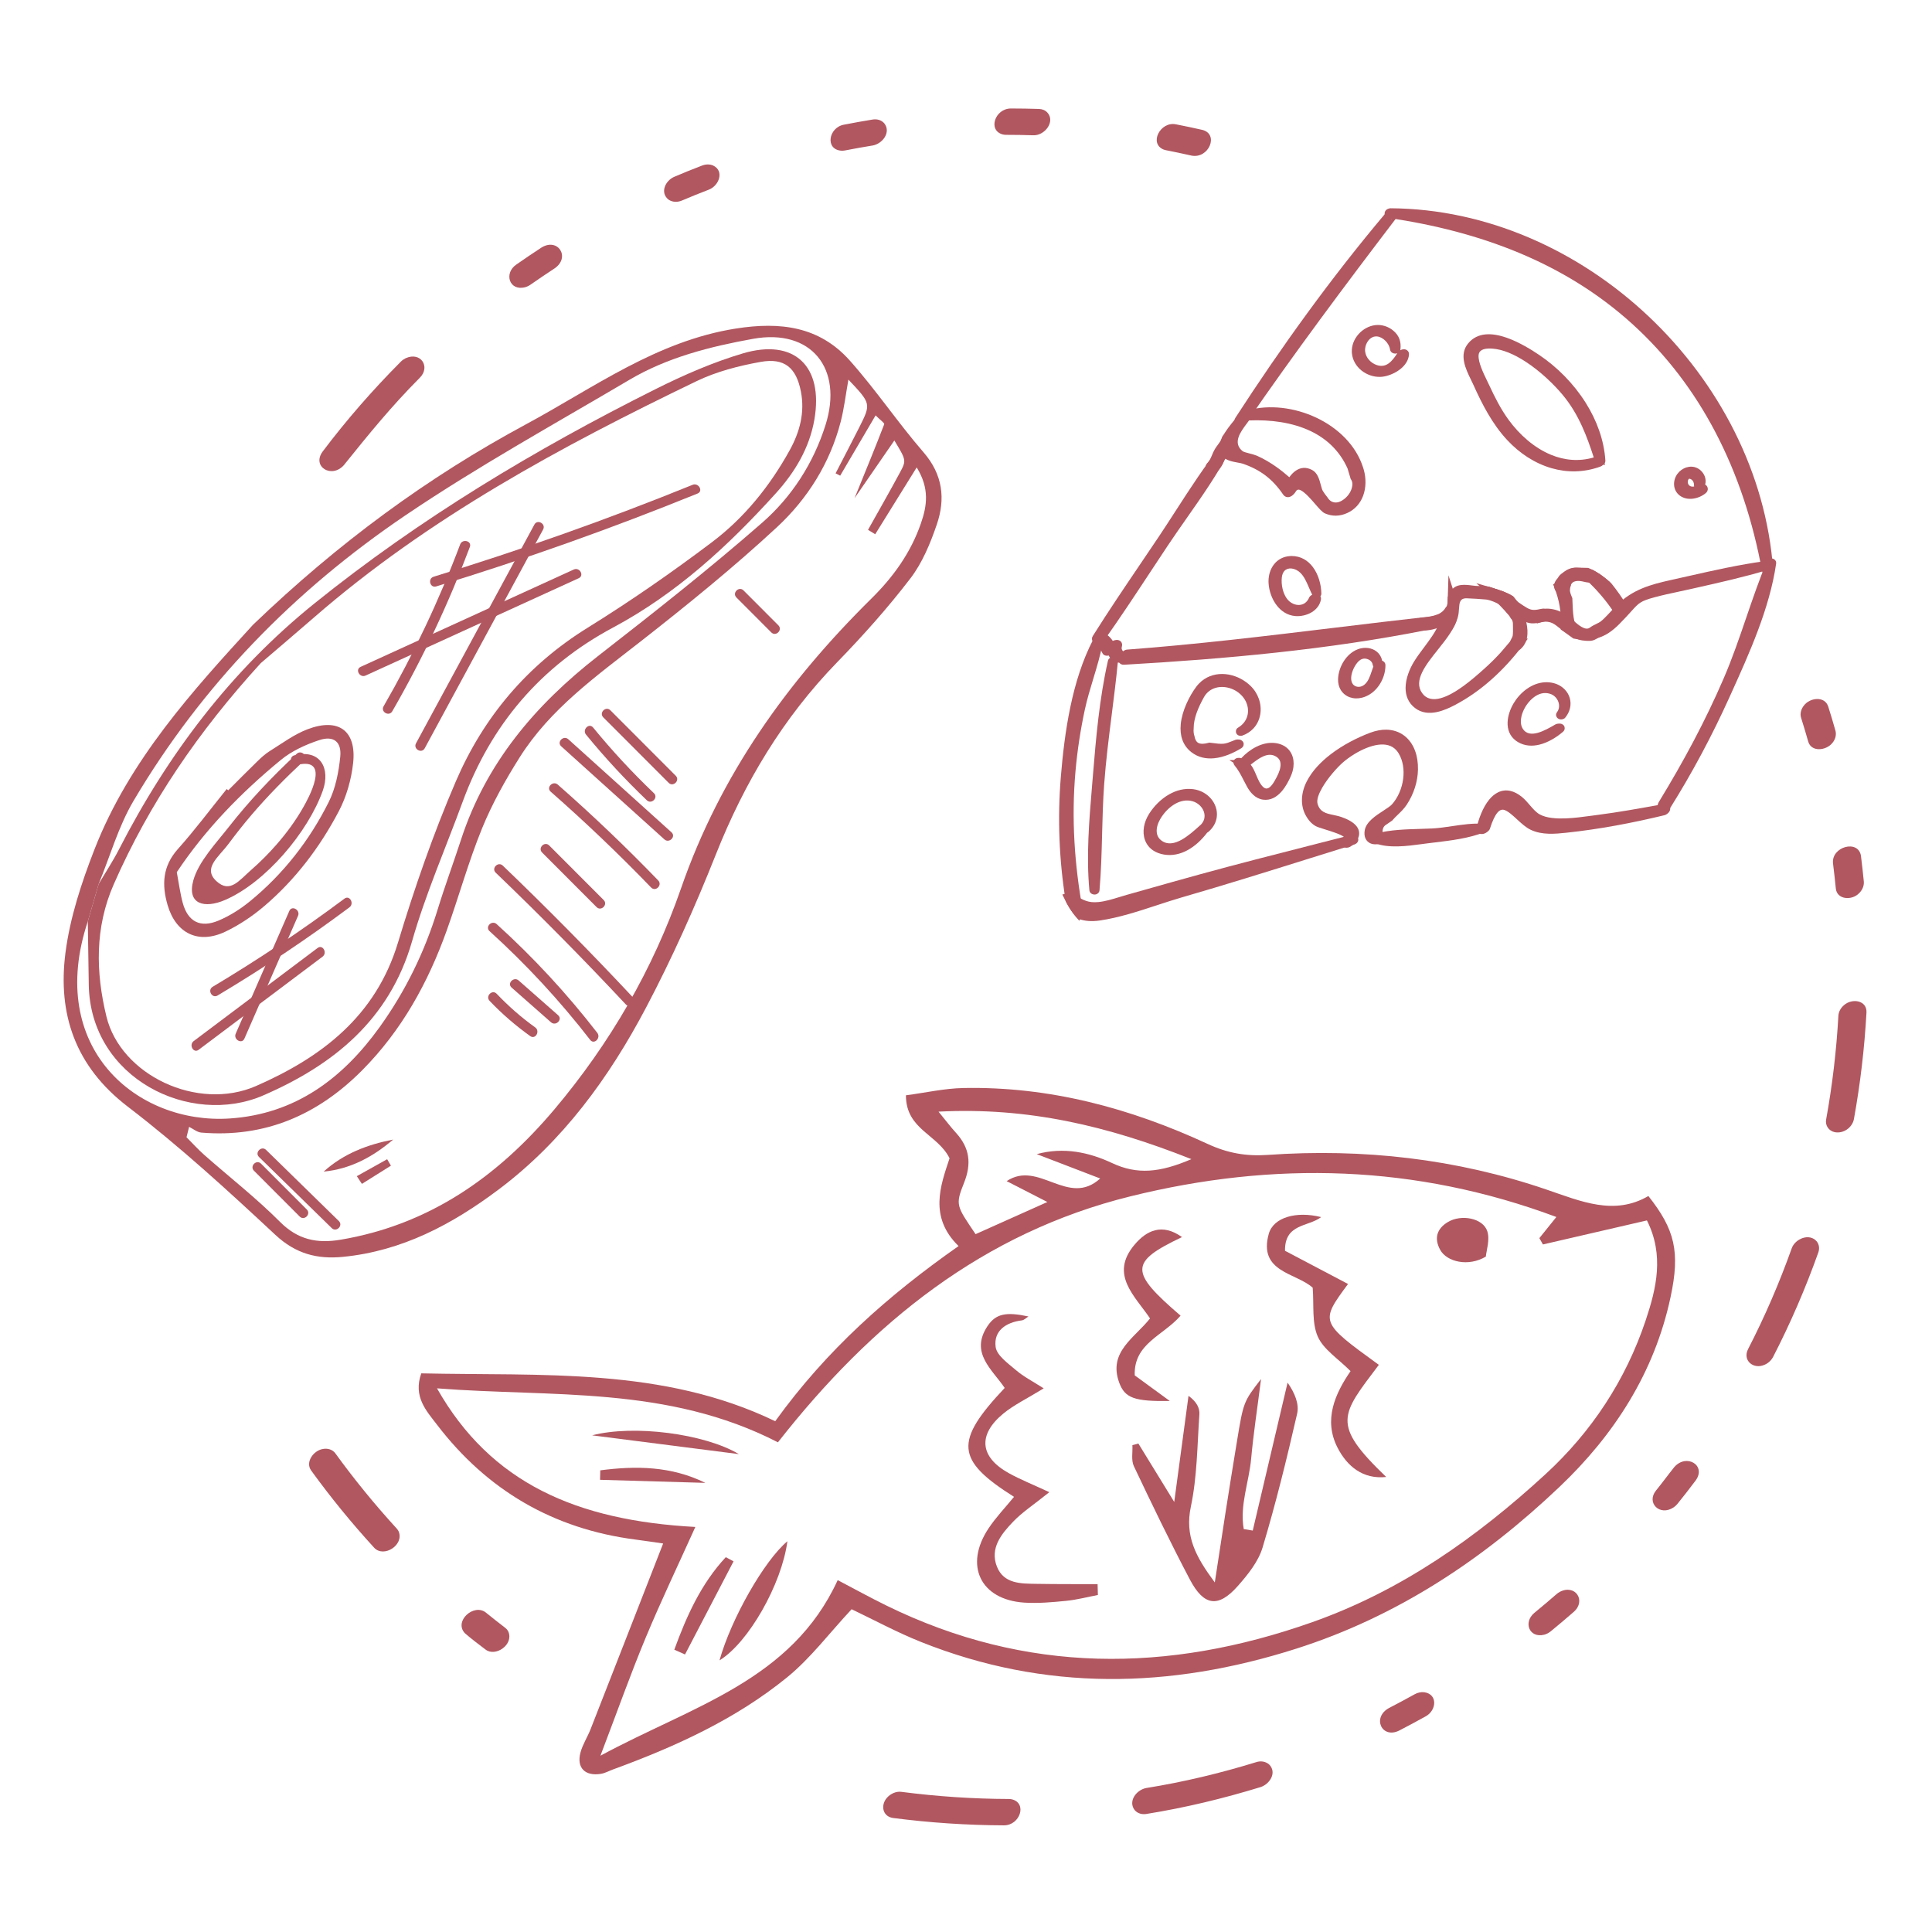 <?xml version="1.0" encoding="UTF-8"?>
<!DOCTYPE svg PUBLIC "-//W3C//DTD SVG 1.1//EN" "http://www.w3.org/Graphics/SVG/1.1/DTD/svg11.dtd">
<!-- Creator: CorelDRAW 2020 (64-Bit) -->
<svg xmlns="http://www.w3.org/2000/svg" xml:space="preserve" width="3.543in" height="3.543in" version="1.1" style="shape-rendering:geometricPrecision; text-rendering:geometricPrecision; image-rendering:optimizeQuality; fill-rule:evenodd; clip-rule:evenodd"
viewBox="0 0 3543.31 3543.31"
 xmlns:xlink="http://www.w3.org/1999/xlink"
 xmlns:xodm="http://www.corel.com/coreldraw/odm/2003">
 <defs>
  <style type="text/css">
   <![CDATA[
    .fil0 {fill:#B15760;fill-rule:nonzero}
   ]]>
  </style>
 </defs>
 <g id="Layer_x0020_1">
  <g id="_2356134693696">
   <g>
    <path class="fil0" d="M1567.18 913.8c26.57,-38.56 49.08,-71.19 73.09,-105.97 21.64,36.02 22.3,36.37 10.33,58.62 -19.02,35.37 -39.04,70.23 -58.64,105.29 4.39,2.68 8.79,5.35 13.2,8.05 24.38,-39.31 48.8,-78.61 76.07,-122.55 23.97,38.91 18.84,70.48 7.85,102.29 -18.5,53.73 -50.48,98.35 -90.74,138.07 -154.22,152.21 -277,323.16 -349.27,531.52 -51.26,147.86 -130.17,284.38 -232.23,405.42 -104,123.36 -229.26,211.55 -391.95,239.08 -43.27,7.33 -78.51,0.26 -111.44,-32.77 -43.48,-43.63 -92.46,-81.81 -138.75,-122.65 -11.5,-10.16 -21.79,-21.63 -32.63,-32.48 1.57,-6.35 3.15,-12.7 4.74,-19.04 7.46,3.64 14.7,9.87 22.42,10.52 116.67,9.76 213.53,-32.31 294.91,-114.21 72.59,-73.06 121,-160.83 155.31,-256.87 22.19,-62.03 39.78,-125.85 64.62,-186.78 18.51,-45.31 42.81,-88.82 69,-130.33 56.05,-88.89 140.4,-148.83 221.65,-212.42 85.74,-67.11 170.62,-135.89 250.39,-209.86 56.01,-51.98 97.16,-117.41 116.76,-193.29 6.25,-24.24 9.15,-49.33 14.14,-77.24 41.6,44.09 41.74,44.16 19.91,87.53 -14.24,28.24 -28.95,56.26 -43.43,84.39 2.81,1.42 5.64,2.83 8.44,4.24 21.24,-36.15 42.48,-72.3 64.93,-110.52 8.22,8.24 16.63,14 15.8,16.22 -16.52,43.08 -34.13,85.72 -54.47,135.74zm-1406.15 776.04c6.65,-22.89 13.31,-45.77 19.96,-68.65 20.93,-50.91 36.11,-105.25 63.79,-152.19 125.55,-212.46 294.93,-385.86 498.19,-523.46 132.68,-89.78 273.55,-167.54 411.67,-249.12 69.68,-41.18 148.38,-60.9 226.49,-75 106.64,-19.25 165.57,54.43 132.96,157.79 -22.2,70.43 -61.98,132.02 -116.26,179.46 -97.37,85.16 -199.27,165.26 -301.38,244.8 -114.72,89.41 -205.04,195.79 -250.82,336.16 -14.04,43.06 -29.84,85.56 -43.12,128.85 -23.8,77.52 -59.06,149.57 -106.12,215.08 -67.69,94.13 -154.53,159.75 -275.09,167.76 -169.54,11.24 -337.66,-128.65 -260.28,-361.47zm302.9 -543.9c-108.94,119.24 -226.43,247.27 -290.69,411.95 -23.78,60.96 -44.86,125 -53.17,189.46 -14.54,112.71 18.02,208.6 114.55,282.47 94.7,72.44 183.12,153.54 270.46,234.97 37.28,34.75 76.62,44.9 123.68,40.32 108.44,-10.56 200.51,-59.54 285.69,-123.5 117.85,-88.47 202.61,-205.12 270.33,-333.46 47.95,-90.89 90.12,-185.33 128.06,-280.9 52.43,-132.09 123.34,-250.7 222.69,-352.86 47.32,-48.66 92.81,-99.66 134.06,-153.47 22.01,-28.67 36.69,-64.41 48.54,-99.05 16.11,-47.05 11.02,-91.5 -24.33,-132.33 -47.07,-54.35 -87.39,-114.62 -135.2,-168.26 -55.88,-62.67 -127.25,-71.6 -209.11,-58.7 -145.48,22.96 -260.45,108.59 -384.43,175.4 -180.39,97.14 -344.53,217.59 -501.11,367.96z"/>
    <path class="fil0" d="M478.32 1216.13c28.59,-24.53 63.14,-53.74 97.26,-83.43 210.16,-182.91 452.78,-313.55 701.67,-433.54 36.54,-17.63 77.59,-28.27 117.75,-35.43 43.91,-7.85 65.41,10.65 73.91,54.56 7.38,38.13 -2.06,73.8 -20.43,107.1 -36.26,65.74 -83.05,123.94 -142.6,168.86 -73.7,55.61 -149.85,108.48 -228.31,157.12 -110.86,68.76 -190.78,163.78 -241.38,281.26 -41.42,96.24 -76,195.92 -106.33,296.28 -40.92,135.21 -140.59,210.47 -260.33,262.85 -107.33,46.92 -248.24,-20.02 -274.35,-127.55 -19.63,-80.81 -21.52,-162.9 13.5,-242.52 65.25,-148.56 155.28,-280.24 269.65,-405.57zm-317.29 473.7c0.58,38.72 1.14,77.45 1.78,116.19 2.78,172.04 186.22,260.97 319.93,203 128.32,-55.61 231.66,-138.52 273.08,-283.02 24.88,-86.86 61.47,-170.38 92.66,-255.43 51.77,-141.22 143.2,-248.71 275.8,-319.6 116.33,-62.16 211.3,-149.71 298.67,-246.32 34.79,-38.43 61.6,-82.87 70.65,-135.18 16.93,-97.99 -36.69,-149.4 -131.23,-121.32 -54.82,16.3 -108.26,39.59 -159.56,65.26 -221.38,110.7 -432.87,237.62 -626.09,393.28 -153.2,123.41 -268.96,276.73 -358.44,450.97 -11.2,21.81 -24.8,42.39 -37.28,63.53 -6.65,22.89 -13.31,45.77 -19.96,68.65z"/>
    <path class="fil0" d="M593.6 2148.73c49.1,-4.7 90.36,-27.02 127.43,-58.74 -47.09,9.17 -90.93,25.72 -127.43,58.74z"/>
    <path class="fil0" d="M663.76 2171.24c17.74,-11.14 35.47,-22.26 53.2,-33.41 -2.33,-3.95 -4.62,-7.88 -6.93,-11.82 -18.53,10.38 -37.08,20.72 -55.62,31.09 3.11,4.71 6.23,9.42 9.35,14.14z"/>
    <path class="fil0" d="M324.25 1599.58c51.9,-78.1 117.7,-145.75 190.97,-205.96 20.06,-16.47 45.6,-28.11 70.5,-36.29 26.22,-8.61 41.13,3.22 38.29,30.8 -2.88,28.13 -8.62,57.79 -21.13,82.78 -35.23,70.48 -83.35,132.13 -144.68,182.24 -17.3,14.13 -37,26.61 -57.52,35.25 -33.45,14.03 -56.23,1.8 -65.55,-32.52 -4.75,-17.59 -7.03,-35.88 -10.89,-56.3zm91.52 -152.49c-29.68,36.77 -58,74.76 -89.44,109.93 -28.24,31.59 -29.91,65.63 -18.85,103.24 15.16,51.59 56.26,71.94 105.64,48.51 25.68,-12.2 50.18,-28.7 71.85,-47.19 56.93,-48.6 101.76,-107.9 136.41,-173.79 14.01,-26.62 22.86,-57.84 26.21,-87.83 6.65,-59.83 -26.67,-84.22 -83.8,-62.39 -24.51,9.35 -46.41,25.81 -68.97,39.85 -8.67,5.36 -16.35,12.57 -23.7,19.75 -17.76,17.17 -35.06,34.82 -52.54,52.27 -0.94,-0.78 -1.88,-1.58 -2.81,-2.35z"/>
    <path class="fil0" d="M1279.37 905.12c-157.33,63.84 -317.04,120.67 -479.41,170.39 -11.32,3.44 -15.95,-14.33 -4.66,-17.79 160.85,-49.24 319.14,-105.33 475.02,-168.59 10.78,-4.39 20.03,11.56 9.05,15.99l0 0z"/>
    <path class="fil0" d="M1061.37 1060.46c-130.29,59.51 -260.56,119.02 -390.86,178.52 -10.65,4.88 -19.85,-11.05 -9.06,-15.98 130.28,-59.5 260.59,-119 390.86,-178.5 10.66,-4.89 19.84,11.05 9.05,15.96l0 0z"/>
    <path class="fil0" d="M996.07 971.12c-72.39,133.73 -144.76,267.48 -217.12,401.24 -5.65,10.42 -21.61,1.31 -15.99,-9.09 72.39,-133.74 144.75,-267.5 217.13,-401.25 5.64,-10.42 21.61,-1.29 15.98,9.1l0 0z"/>
    <path class="fil0" d="M861.72 1003.11c-39.3,104.37 -86.58,204.76 -142.27,301.38 -5.91,10.26 -21.9,1.17 -15.99,-9.1 54.92,-95.27 101.72,-194 140.47,-296.95 4.16,-10.97 21.93,-6.39 17.79,4.67l0 0z"/>
    <path class="fil0" d="M1119.42 1302.63c39.97,40.04 79.94,80.07 119.91,120.11 8.37,8.38 -4.62,21.37 -13,12.98 -39.97,-40.04 -79.94,-80.07 -119.92,-120.11 -8.34,-8.35 4.64,-21.35 13,-12.98l0 0z"/>
    <path class="fil0" d="M1087.77 1334.28c34.74,42.47 71.86,82.55 111.55,120.42 8.55,8.17 -4.47,21.15 -13.02,13 -39.67,-37.89 -76.8,-77.96 -111.53,-120.43 -7.39,-9.05 5.52,-22.13 13,-12.98l0 0z"/>
    <path class="fil0" d="M1042.3 1355.79c63.06,56.87 126.13,113.78 189.22,170.67 8.78,7.91 -4.26,20.87 -13.01,12.98 -63.08,-56.9 -126.16,-113.8 -189.22,-170.67 -8.78,-7.92 4.24,-20.89 13,-12.98l0 0z"/>
    <path class="fil0" d="M1022.97 1438.97c63.83,56.08 125.2,114.64 184.2,175.76 8.21,8.51 -4.78,21.52 -13.01,12.98 -58.99,-61.11 -120.36,-119.68 -184.19,-175.75 -8.9,-7.83 4.14,-20.78 13,-12.99l0 0z"/>
    <path class="fil0" d="M1007.22 1550.55c33.3,33.35 66.61,66.72 99.94,100.1 8.34,8.35 -4.63,21.36 -13,12.98 -33.32,-33.38 -66.63,-66.75 -99.94,-100.1 -8.35,-8.36 4.63,-21.36 13,-12.98l0 0z"/>
    <path class="fil0" d="M922.14 1587.56c81.71,78.39 161.21,158.87 238.57,241.54 8.07,8.6 -4.91,21.63 -13,12.98 -77.36,-82.67 -156.86,-163.15 -238.57,-241.54 -8.53,-8.17 4.48,-21.15 13,-12.98l0 0z"/>
    <path class="fil0" d="M910.84 1694.78c67.48,61.16 128.86,127.48 184.6,199.47 7.15,9.24 -5.78,22.31 -13,12.98 -55.77,-72.02 -117.14,-138.33 -184.6,-199.48 -8.78,-7.93 4.26,-20.89 13,-12.98l0 0z"/>
    <path class="fil0" d="M951.25 1798.23c24.1,21.22 48.21,42.44 72.32,63.67 8.88,7.82 -4.16,20.78 -13.01,12.99 -24.1,-21.23 -48.21,-42.45 -72.31,-63.67 -8.86,-7.81 4.17,-20.75 13,-12.99l0 0z"/>
    <path class="fil0" d="M910.9 1822.57c21.69,22.8 45.09,43.37 70.66,61.69 9.53,6.81 0.51,22.85 -9.1,15.96 -26.9,-19.26 -51.75,-40.67 -74.56,-64.67 -8.12,-8.55 4.85,-21.57 13,-12.98l0 0z"/>
    <path class="fil0" d="M1363.61 1082.82c21.31,21.35 42.64,42.71 63.95,64.06 8.36,8.37 -4.62,21.38 -13,12.98 -21.31,-21.35 -42.64,-42.71 -63.95,-64.06 -8.36,-8.37 4.63,-21.37 13,-12.98l0 0z"/>
    <path class="fil0" d="M488.01 2108.95c44.5,43.5 88.98,86.99 133.45,130.46 8.44,8.26 -4.54,21.26 -13.01,12.99 -44.47,-43.48 -88.94,-86.96 -133.44,-130.47 -8.45,-8.26 4.55,-21.24 13,-12.98l0 0z"/>
    <path class="fil0" d="M478.73 2134.13c28,28.04 55.97,56.06 83.94,84.08 8.36,8.37 -4.64,21.36 -13,12.98 -27.98,-28.02 -55.95,-56.04 -83.94,-84.08 -8.34,-8.35 4.65,-21.35 13,-12.98l0 0z"/>
    <path class="fil0" d="M557.21 1395.46c-33.78,31.41 -66.1,64.12 -96.04,99.22 -14.72,17.2 -28.65,34.98 -42.19,53.13 -18.2,24.41 -47.87,44.64 -21.82,68.46 24.74,22.63 41.48,-1.58 63.68,-20.96 16.38,-14.27 31.99,-30 46.28,-46.37 18.52,-21.16 35.48,-44.28 49.33,-68.79 8.09,-14.31 52.41,-93.02 -11.65,-77.21 -11.47,2.82 -16.17,-14.94 -4.66,-17.78 47.4,-11.69 66.47,24.07 51.8,65.13 -27.13,75.98 -105.01,168.45 -179.53,200.42 -36.96,15.86 -69.93,8.16 -57.91,-35.83 9.5,-34.66 42.37,-69.18 64.54,-97.53 37.94,-48.51 80.09,-93 125.18,-134.88 8.65,-8.02 21.67,4.95 12.98,13l0 0z"/>
    <path class="fil0" d="M640.89 1664.05c-77.86,58.1 -158.39,111.94 -241.82,161.71 -10.13,6.07 -19.22,-9.9 -9.05,-15.96 83.39,-49.81 163.93,-103.65 241.8,-161.73 9.45,-7.04 18.44,8.98 9.07,15.98l0 0z"/>
    <path class="fil0" d="M591.54 1754.55c-75.76,56.93 -151.5,113.85 -227.25,170.8 -9.4,7.07 -18.41,-8.96 -9.05,-16 75.75,-56.93 151.51,-113.83 227.26,-170.76 9.4,-7.07 18.42,8.97 9.04,15.97l0 0z"/>
    <path class="fil0" d="M546.58 1679.7c-32.76,75.05 -65.53,150.07 -98.31,225.09 -4.74,10.85 -20.64,1.68 -15.96,-9.06 32.75,-75.05 65.55,-150.07 98.32,-225.09 4.73,-10.85 20.65,-1.65 15.95,9.07l0 0z"/>
   </g>
   <g>
    <path class="fil0" d="M1789.21 2263.45c-34.87,-51.88 -37.6,-52.97 -21.21,-93.98 14.24,-35.61 10.37,-64.38 -14.81,-91.97 -9.57,-10.45 -18.09,-21.85 -31.94,-38.72 163.73,-8.49 309.7,25.95 463.8,87.1 -57.74,24.69 -99.11,28.97 -145.66,7.11 -41.79,-19.62 -88.65,-29.8 -137.98,-16.3 37.4,14.35 74.81,28.7 116.37,44.69 -58.83,53.47 -112.72,-34.55 -171.54,4.83 25.2,12.94 46.86,24.05 74.65,38.29 -48.51,21.72 -88.04,39.43 -131.67,58.96zm-362.47 381.76c172.69,-220.32 377.02,-384.54 646.59,-451.14 263.04,-65.04 522.67,-58.45 781.07,37.91 -14.67,18.23 -22.95,28.5 -31.19,38.76 2.17,3.87 4.36,7.73 6.53,11.61 63.63,-14.72 127.27,-29.43 190.76,-44.08 31.98,63.74 17.4,124.39 -2.3,183.3 -36.68,109.67 -99.34,204.61 -183.91,282.29 -125.87,115.63 -263.62,213.25 -427.5,271.2 -265.02,93.72 -525.05,94.94 -780.82,-30.33 -29.75,-14.56 -58.78,-30.6 -89.61,-46.76 -84.81,184.43 -265.83,230.4 -435.17,322.04 31.77,-83.34 55.56,-150.54 82.94,-216.27 28.16,-67.64 59.82,-133.78 91.15,-203.3 -217.27,-11.69 -375.33,-80.28 -473.8,-254.2 211.7,16.53 422.38,-5.3 625.25,98.97zm-210.52 185.61c-45.46,116.41 -89.21,228.65 -133.22,340.83 -5.63,14.34 -14.45,27.7 -18.38,42.41 -7.55,28.06 8.35,43.99 37.64,39.16 7.48,-1.27 14.51,-5.26 21.74,-7.91 114.21,-41.78 224.72,-91.88 319.48,-168.99 43.12,-35.09 77.43,-81.07 118.41,-124.96 39.78,18.91 82.45,42.14 127.27,60.02 227.55,90.84 456.57,86.19 688.06,12.36 185.91,-59.28 343.13,-164.06 482.61,-296.47 100.7,-95.56 174.45,-209.98 203.96,-348.16 17.85,-83.19 8.09,-123.96 -40.64,-185.59 -62.8,36.54 -123.52,9.79 -187.28,-11.98 -165.26,-56.39 -336.31,-75.65 -510.39,-63.43 -39.62,2.78 -73.68,-2.99 -110.73,-20.16 -141.61,-65.61 -290.39,-105.67 -448.03,-102.5 -34.59,0.7 -69.02,8.57 -105.26,13.37 0.01,63.04 58.28,71.21 80.03,115.55 -16.77,50.17 -38.13,107.65 16.52,160.93 -128.54,90.11 -241.72,190.11 -336.26,321.24 -205.83,-99.41 -428.06,-82.74 -649.14,-87.78 -15.29,42.77 9.46,68.83 28.69,93.98 91.96,120.39 213.3,191.37 364.09,210.84 17.19,2.24 34.31,4.86 50.83,7.22z"/>
    <path class="fil0" d="M2227.96 2902.2c-35.09,-47.25 -55.3,-84.99 -43.88,-139.2 11.57,-54.96 11.69,-112.38 15.59,-168.79 0.75,-11.18 -4.17,-22.78 -19.93,-34.21 -7.97,59.51 -16.03,119 -26.18,194.59 -27.65,-45.03 -46.72,-76.1 -65.79,-107.16 -3.65,1.03 -7.29,2.02 -10.92,3.01 0.69,12.94 -2.49,27.68 2.64,38.47 33.07,69.81 66.68,139.44 102.65,207.78 25.74,49 52.18,52.52 87.91,12.18 18.51,-20.9 37.75,-44.83 45.54,-70.75 24.3,-80.85 44.47,-163.04 63.36,-245.37 4.04,-17.48 -4.04,-37.73 -17.51,-56.98 -21.32,90.43 -42.59,180.87 -63.89,271.3 -5.52,-0.91 -10.98,-1.8 -16.51,-2.7 -7.7,-43.66 9.7,-86.15 13.59,-129.15 4.15,-45.55 11.15,-90.87 18.15,-146.08 -32.17,41.73 -32.27,41.72 -44.32,115.08 -7.14,43.19 -14.04,86.41 -20.83,129.65 -6.15,39.34 -12.09,78.76 -19.68,128.34z"/>
    <path class="fil0" d="M2012.99 2905.37c-37.34,-0.16 -74.71,0.09 -112.03,-0.57 -28.48,-0.47 -60,0.24 -72.6,-31.63 -13.28,-33.7 8.19,-59.87 29.61,-82.24 17.03,-17.77 38.22,-31.52 66.52,-54.26 -30.53,-14.19 -53.3,-23.21 -74.51,-35 -53.15,-29.51 -57.16,-70.35 -9.7,-109.3 19.42,-15.92 42.85,-27.02 73.89,-46.1 -20.3,-13.03 -36.86,-21.4 -50.51,-33.12 -14.63,-12.54 -35.58,-27.07 -37.65,-42.87 -3.89,-29.51 18.75,-45.04 48.06,-48.7 4.29,-0.54 8.11,-4.7 12.17,-7.15 -41.16,-8.84 -59.97,-5.16 -75.2,17.72 -32.64,49.12 8.79,79.46 31.56,113.35 -92.5,98.25 -90.15,131.96 17.13,199.72 -15.9,19.47 -33.11,37.39 -46.67,57.73 -45.27,67.86 -15.09,130.91 65.34,136.26 25.49,1.67 51.47,-0.72 76.98,-3.25 19.56,-1.93 38.8,-7.04 58.15,-10.72 -0.21,-6.63 -0.36,-13.26 -0.53,-19.87z"/>
    <path class="fil0" d="M2542.29 2708.78c-101.5,-97.53 -83.16,-113.11 -13.5,-205.64 -108.05,-78.48 -108.05,-78.48 -56.49,-148.31 -40,-21.05 -79.22,-41.72 -115.59,-60.88 -0.7,-50.17 42.32,-43.54 66.32,-61.76 -45.65,-11.49 -87.62,0.49 -96.08,30.59 -19.76,70.7 50.2,71.37 80.53,98.86 2.56,31.81 -1.86,64.06 9.26,89.49 10.44,23.89 37.4,40.57 60.16,63.54 -28.19,41.18 -50.2,89.09 -23.79,140.48 17.33,33.82 46.48,58.31 89.18,53.63z"/>
    <path class="fil0" d="M2165.16 2412.96c-94.15,-80.92 -93.76,-98.15 2.68,-144.13 -36.52,-26.02 -65.16,-12.25 -87.48,14.44 -45.57,54.51 1.05,93.47 28.8,134.72 -28.36,36.02 -77.13,61.3 -56.59,117.63 10.41,28.5 27.87,34.76 92.86,33.81 -26.23,-19.2 -45.07,-32.96 -64.32,-46.98 -2.06,-58.62 52.16,-72.57 84.06,-109.5z"/>
    <path class="fil0" d="M1444.11 2826.66c-42.37,35.43 -103.19,142.09 -124.51,218.43 52.93,-32.24 114.05,-139.43 124.51,-218.43z"/>
    <path class="fil0" d="M2725.03 2304.6c0.93,-10.99 7.8,-30.63 2.72,-46.41 -7.82,-24.2 -47.58,-31.67 -72.05,-17.12 -20.67,12.3 -25.95,30.13 -14.32,51.25 12.15,22.06 51.8,31.44 83.65,12.28z"/>
    <path class="fil0" d="M1085.91 2632.42c85.12,10.89 170.26,21.79 269.23,34.44 -63.2,-37.57 -192.89,-54.33 -269.23,-34.44z"/>
    <path class="fil0" d="M1256.33 3034.29c29.65,-56.92 59.33,-113.85 89.02,-170.78 -4.73,-2.52 -9.52,-5.05 -14.28,-7.61 -45.36,48.76 -71.93,108.06 -94.39,169.65 6.54,2.93 13.06,5.81 19.65,8.73z"/>
    <path class="fil0" d="M1100.48 2713.98c64.4,1.88 128.78,3.73 193.16,5.62 -63.09,-31.04 -127.65,-31.44 -192.73,-22.99 -0.14,5.79 -0.28,11.58 -0.43,17.37z"/>
   </g>
   <path class="fil0" d="M3239.33 1045.69c0.3,1.57 4.89,1.19 4.78,-0.4 -25.22,-349.63 -342.26,-653.37 -693.92,-655.51 -1.37,0.01 -4.65,1.78 -1.65,2.21 166.52,24.61 323.61,81.51 450.07,196.05 133.44,120.87 208.54,282.59 240.72,457.65z"/>
   <path class="fil0" d="M3237.88 1036.93c-57.16,7.76 -113.78,21.67 -170.07,34.13 -38.75,8.55 -70.13,17.17 -98.23,45.55 -18.89,19.07 -50.8,62.35 -80.37,40.98 -12.28,-8.87 -12.37,-36.6 -13.33,-58.78 -3.59,-8.07 -6.47,-17.54 -3.21,-25.29 -0.75,-2.77 -1.51,-5.53 -2.37,-8.33 -3.45,3.79 -7.45,7.16 -12.12,9.93 8.84,22.54 13.66,46.77 12.24,75.4 6.38,4.34 12.17,8.99 18.29,13.11 30.75,4.76 51.2,-0.05 75.65,-24.77 37.57,-37.94 30.36,-40.83 67.85,-51.01 21.69,-5.89 43.96,-10.07 65.87,-15.02 47.19,-10.63 94.73,-21.06 141.09,-34.93 1.21,-0.37 -0.83,-1.04 -1.31,-0.98z"/>
   <path class="fil0" d="M2976.97 1114.45c-8.25,-13.51 -17.65,-26.87 -27.97,-39.72 -6,-5.05 -11.95,-9.94 -18.1,-14.31 -4.67,0.36 -9.36,0.37 -14,-0.38 18.42,17.38 35.28,36.94 50.62,60.17 2.02,3.04 11.33,-2.67 9.45,-5.76z"/>
   <path class="fil0" d="M2737.85 1086.8c12.21,11.29 23.76,23.32 34.65,35.46 1.12,-0.93 2.24,-1.85 3.48,-2.72 2.04,-1.43 4.3,-2.4 6.6,-3.18 -3.87,-5.68 -8.09,-11.12 -12.45,-16.46 -9.36,-5.94 -20.74,-9.62 -32.27,-13.1z"/>
   <path class="fil0" d="M2780.82 1175.19c-1.37,1.78 -2.75,3.55 -4.32,5.21 -6.04,7.09 -12.06,14.2 -18.08,21.29 -10.09,11.07 -20.83,21.66 -32.05,31.63 -27.23,24.24 -94.21,84.37 -124.44,42.48 -32.65,-45.25 54.24,-99.75 62.99,-145.11 2.05,-10.76 1.08,-20.51 -1.95,-29.96 -0.2,6.26 -0.89,12.48 -3.09,18.12 -1.31,3.35 -2.97,6.2 -4.89,8.68 -1.91,6.13 -4.61,11.78 -7.91,17.32 -9.68,25.88 -32.69,49.24 -47.09,72.72 -13.02,21.21 -24.28,56.16 0.02,74.78 19.72,15.13 47.18,3.04 66.05,-7.02 48.51,-25.84 88.89,-64.45 121.82,-108.17 -2.41,-0.37 -4.77,-1.07 -7.06,-1.98z"/>
   <path class="fil0" d="M2835.54 1124.13c-5.49,0.24 -10.7,1.48 -15.61,3.39 1.4,1.98 2.6,4.11 3.52,6.36 6.9,-1.99 14.34,-2.18 21.7,-0.12 11.7,3.27 18.12,11.87 28.07,17.8 0.67,0.41 4.01,0.84 3.87,-0.64 -1.61,-18.09 -25.6,-27.49 -41.55,-26.78z"/>
   <path class="fil0" d="M2622.88 1138.59c-185.3,20.63 -369.46,46.8 -555.7,60.7 -4.41,0.33 -12.59,12.41 -6,12.04 185.18,-10.63 373.07,-27.47 555.38,-63.78 2.15,-3.04 4.29,-6.01 6.32,-8.95z"/>
   <path class="fil0" d="M2475.6 916.48c-6.65,6.94 -16.19,13.16 -26.18,12.98 -9.8,-0.18 -16.72,-5.35 -21.38,-12.85 -3.77,-4.47 -7.08,-9.41 -8.93,-12.54 -5.05,-8.52 -5.61,-29.55 -16.44,-35.19 -16.93,-8.8 -28.63,4.77 -36.45,18.37 -18.96,-17.54 -40.5,-33.71 -64.17,-44.2 -6.7,-2.96 -23.04,-5.57 -27.77,-9.31 -29.4,-23.29 -0.4,-51.6 12.26,-70.3 75.74,-4 158.11,16.22 192.22,92.97 1.89,6.2 3.75,12.41 5.61,18.61 2.56,3.95 4.05,8.59 3.76,13.94 -0.56,10.39 -5.36,20.04 -12.53,27.52zm18.13 -52.46c-22.59,-81.67 -130.54,-127.06 -207.52,-102.61 -2,-0.28 -6.36,1.06 -7.39,2.62 -9.4,13.94 -44.33,47.44 -31.72,66.53 6.07,9.19 25.81,9.44 34.53,12.39 34,11.56 58.08,29.97 78.23,59.74 2.7,3.99 8.33,-2.45 9.65,-4.83 16.39,-29.67 52.48,31.67 63.56,36.5 11.49,5 23,4.59 34.31,-0.49 27.11,-12.18 33.6,-43.59 26.35,-69.83z"/>
   <path class="fil0" d="M2280.51 769.22c87.63,-127.1 179.35,-249.89 272.93,-372.61 2,-2.63 -5.67,-1.35 -7.07,0.34 -99.07,117.56 -190.41,244.48 -273.98,373.43 -2.03,3.13 6.64,1.01 8.13,-1.16z"/>
   <path class="fil0" d="M2018.93 1169.46c40.06,-56.52 77.52,-114.98 115.9,-172.63 38.08,-57.18 82.31,-113.72 114,-174.7 0.56,-1.06 -2.44,-1.19 -2.99,-0.5 -41.8,52 -76.44,110.68 -113.52,166.11 -40.63,60.71 -82.48,120.84 -121.34,182.71 -2.01,3.19 6.55,1.04 7.94,-1z"/>
   <path class="fil0" d="M2032.5 1194.29c2.29,-1.02 4.53,-2.09 6.79,-3.16 -0.36,4.36 0.81,8.55 3.94,12.07 4.93,5.56 9.55,4 16.43,4.05 1.33,0.02 2.31,-1.17 0.45,-1.43 -1.88,-0.26 -7.56,-7.6 -8.38,-8.97 -2.6,-4.29 -3.22,-8.46 -1.74,-13.21 1.05,-3.42 -3.81,-1.99 -5.16,-1.39 -2.42,1.05 -4.83,2.13 -7.23,3.2 -3.88,-7.69 -9.37,-14.68 -17.54,-17.97 -2.6,-1.04 -11.57,3.35 -8.24,6.2 7.25,6.29 12.81,11.47 16.87,20.35 0.53,1.2 3.02,0.63 3.82,0.24z"/>
   <path class="fil0" d="M1962.09 1650.49c4.54,8.67 9.67,16.82 15.58,23.94 0.43,-0.88 0.72,-1.75 0.57,-2.49 -15.61,-85.48 -21.3,-171.41 -13.6,-258.1 3.39,-38.44 9.24,-76.66 17.37,-114.39 8.92,-41.29 25.37,-81.4 32.85,-122.75 0.16,-0.91 -2.51,-1.02 -2.85,-0.34 -38.55,73.77 -51.91,167.48 -58.63,249.57 -6.11,74.83 -3.2,150.41 8.71,224.57z"/>
   <path class="fil0" d="M2008.67 1632.1c5.64,-64.49 3.83,-129.75 8.56,-194.42 5.49,-75.04 17.83,-149.01 25.05,-223.78 0.08,-0.87 -2.5,-1.08 -2.7,-0.18 -15.38,68.17 -21.64,139.17 -27.31,208.71 -5.61,68.84 -12.94,140.62 -6.51,209.5 0.08,0.97 2.81,1.14 2.91,0.16z"/>
   <path class="fil0" d="M3055.91 1478.67c40.78,-65.06 77.06,-133.04 108.69,-203.02 34.28,-75.78 73.09,-160.19 85.08,-243.03 0.09,-0.63 -1.63,-0.79 -1.87,-0.24 -29.35,70.32 -48.93,144.44 -79.23,214.68 -33.99,78.81 -74.42,153.94 -119.11,227.13 -5.09,8.35 1.06,13.06 6.44,4.48z"/>
   <path class="fil0" d="M2725.08 1517.37c26.03,-81.23 55.79,-17 85.41,-2.71 18.76,9.04 41.17,6.89 61.15,4.79 60.15,-6.35 120.64,-17.82 179.37,-32.03 2.81,-0.7 7.16,-6.02 1.67,-5.04 -40.33,7.26 -80.57,14.66 -121.22,19.93 -19.93,2.57 -40.27,5.82 -60.37,6.5 -16.24,0.56 -36.64,-0.24 -51.24,-8.43 -13.59,-7.63 -21.8,-23.07 -33.59,-32.69 -39.44,-32.21 -62.99,19.46 -70.4,51.98 -1.08,4.69 8.29,0.57 9.23,-2.31z"/>
   <path class="fil0" d="M2615.47 1539.11c33.88,-4.35 72.3,-7.52 104.17,-20.19 0.23,-0.07 -0.22,-0.28 -0.31,-0.28 -30.02,-2.07 -62.27,7.2 -92.54,8.61 -32.76,1.56 -68.43,0.53 -100.2,8.69 -0.74,0.19 -4.68,2.15 -2.31,3.08 26.28,10.24 63.94,3.56 91.19,0.08z"/>
   <path class="fil0" d="M2470.37 1540.22c-6.04,4.78 -2.21,9.55 3.85,4.71 22.6,-18.03 5.33,-31.33 -15.78,-38.76 -20.15,-7.13 -42.09,-3.28 -49.57,-29.87 -6.76,-24.03 31.43,-68.5 48.39,-83.44 27.57,-24.28 89.38,-57.07 114.59,-15.22 18.52,30.73 10.35,76.82 -13.24,103 -9.92,11.01 -44.57,25.02 -47.9,43.29 -2.84,15.73 8.91,19.69 20.96,14.88 3.29,-1.32 -0.87,-2.66 -2.63,-2.11 -3.33,-14.86 -0.31,-25.17 9.04,-30.91 3.37,-2.21 6.72,-4.48 10.01,-6.83 8.39,-9.82 18.04,-16.4 25.46,-27.66 11.64,-17.66 18.75,-38.74 19.19,-59.95 0.98,-48.51 -30.61,-77.53 -76.91,-60.2 -41.1,15.43 -91.83,45.48 -112.4,85.78 -8.81,17.24 -11.41,38.05 -1.39,55.56 3.68,6.43 7.69,11.35 14.02,15.36 8.43,5.34 72.63,17.91 54.28,32.39z"/>
   <path class="fil0" d="M2479.2 1541.92c0.09,-0.11 -0.3,-0.25 -0.36,-0.15 -0.1,0.12 0.28,0.26 0.36,0.15z"/>
   <path class="fil0" d="M1962.81 1645.85c-0.59,-0.36 -1.81,-0.31 -3.08,0 5.79,11.75 12.52,22.74 20.74,31.82 10.24,4.04 22.59,4.63 35.7,2.72 49.9,-7.36 100.54,-28.07 148.96,-42.08 106.12,-30.67 211.04,-64.42 316.5,-97.14 3.39,-1.06 0.69,-2.79 -1.65,-2.19 -92,23.73 -184.07,46.57 -275.73,71.69 -45.32,12.44 -90.51,25.35 -135.76,38.11 -17.37,4.91 -35.39,11.7 -53.47,13.43 -23.7,2.29 -33.43,-5.6 -52.22,-16.37z"/>
   <path class="fil0" d="M2120.87 1498.62c13.03,-22.74 39.3,-44.16 67.36,-37 24.85,6.34 39.12,35.98 20,56.08 -20.56,18.44 -53.94,50.89 -82.25,30.59 -17.07,-12.24 -14.43,-33.4 -5.11,-49.67zm15.08 60.87c30.03,5.13 56.65,-16.35 73.34,-39.28 0.67,-0.03 1.3,-0.13 1.59,-0.38 27.16,-23.04 8.88,-60.56 -23.56,-64.71 -30.05,-3.83 -57.83,17.38 -73.15,41.51 -16.15,25.41 -11.7,57.12 21.77,62.85z"/>
   <path class="fil0" d="M2272.33 1365.65c2.57,-1.56 -2.48,-1.96 -3.52,-1.55 -22.23,8.94 -21.46,9.62 -50.46,5.84 -20.19,5.55 -31.94,-0.42 -35.28,-17.92 -1.69,-5.25 -2.27,-10.63 -1.7,-16.12 -0.12,-21.1 9.66,-42.75 19.86,-61.1 17.04,-30.62 59.52,-28.5 81.95,-4.37 20.12,21.68 18.37,54.77 -8.54,70.85 -0.5,0.28 0.66,0.61 0.89,0.52 34.29,-11.99 37.14,-54.73 12.29,-78.47 -24.85,-23.71 -65.8,-28.25 -87.53,0.83 -20.12,26.94 -44.35,83.01 -10.34,109.22 24.83,19.14 58.88,6.59 82.37,-7.75z"/>
   <path class="fil0" d="M2299.93 1432.02c-5.59,-12.07 -8.74,-24.32 -19.07,-30.78 0.84,-0.02 1.65,-0.15 1.95,-0.37 17.68,-13.06 39.42,-34.55 62.48,-19.5 17.32,11.31 11.28,32.06 3.35,47.09 -5.39,10.2 -15,29.41 -30.07,24.92 -9.04,-2.68 -15.02,-13.58 -18.63,-21.36zm17.48 26.75c21.76,3.04 35.93,-22.64 43.07,-39.17 9.31,-21.58 3.78,-45.79 -22.76,-49.05 -22.23,-2.76 -45.44,12.85 -58.95,29.29 -0.04,0.03 0.01,0.03 -0.01,0.07 -1.81,-0.9 -3.79,-1.62 -6.02,-2.19 -0.35,-0.08 -3.41,-0.01 -2.61,0.92 10.75,12.72 16.01,26.34 23.95,40.62 5.02,9.01 12.5,18 23.32,19.5z"/>
   <path class="fil0" d="M2495.77 1272.02c22.24,-5.36 37.53,-29.9 37.29,-52.05 -0.01,-1.69 -4.4,-0.95 -4.92,0.18 -6.37,13.92 -8.35,31.74 -21.13,41.86 -13.59,10.78 -32.84,5.21 -36.24,-11.85 -2.1,-10.59 1.69,-22.39 6.85,-31.56 6.45,-11.38 17.07,-23.13 33.77,-16.91 7.19,2.66 12.79,8.56 13.85,16.11 0.12,0.75 2.28,0.99 2.29,0.26 0.22,-18.61 -18.44,-25.98 -34.37,-20.05 -18.31,6.84 -30.79,28.76 -31.28,47.74 -0.53,19.68 15.37,30.74 33.88,26.27z"/>
   <path class="fil0" d="M2787.9 1354.18c24.24,14.33 54.9,-2.04 73.54,-18.03 1.82,-1.59 -3.58,-1.48 -4.42,-0.99 -20.65,11.94 -54.39,32.04 -70.96,5.47 -7.21,-11.53 -5.03,-26.81 -0.04,-38.78 9.4,-22.53 34.36,-47.25 62.07,-35.82 16.78,6.93 25.62,29.28 13.72,44.83 -0.54,0.7 2.05,1.16 2.59,0.51 18.1,-21.85 4.15,-49.39 -23.49,-52.09 -21.91,-2.15 -41.68,11.47 -54.13,28.46 -13.73,18.79 -23.5,51.86 1.13,66.43z"/>
   <path class="fil0" d="M2760.29 774.36c-14.36,-19.69 -25.57,-41.78 -35.8,-63.81 -12.51,-26.96 -45.47,-82.81 12.65,-79.07 48.97,3.16 105.88,52.87 134.94,87.85 31.07,37.38 46.37,79.5 60.85,125.03 -0.65,-0.01 -1.35,0.08 -2.24,0.37 -67.74,23.36 -131.57,-17.08 -170.41,-70.37zm171.84 74.13c2.11,-0.76 2.96,-1.88 2.92,-2.79 0.75,-0.03 1.43,-0.26 1.39,-0.74 -4.94,-75.43 -56.37,-146.05 -117.77,-187.37 -25.56,-17.2 -90.74,-57.73 -119.76,-23.06 -16.7,19.96 1.64,48.38 10.33,67.69 15.94,35.43 34.09,70.89 60.82,99.57 42.3,45.41 102.54,68.13 162.07,46.7z"/>
   <path class="fil0" d="M2533.17 683.24c16.64,-1.37 41.98,-15 43.06,-33.79 0.14,-2.09 -5.09,-0.44 -5.69,0.59 -10.51,17.11 -24.63,34.62 -47.7,27.02 -13.78,-4.54 -24.95,-16.55 -26.87,-31.07 -2.32,-17.34 10.68,-38.61 30.17,-36.81 14.82,1.37 28.89,15.8 30.93,30.54 0.17,1.16 3.44,1.22 3.56,0.04 1.07,-11.38 -1.38,-19.88 -10.54,-27.49 -7.41,-6.15 -17.18,-9.3 -26.76,-8.19 -19.67,2.27 -36.87,20.84 -36.24,40.87 0.74,23.29 23.82,40.13 46.08,38.3z"/>
   <path class="fil0" d="M3123.5 898.22c0.44,-0.37 0.83,-0.93 0.72,-1.54 -0.03,-0.1 -0.06,-0.2 -0.08,-0.3 -0.22,-1.03 -2.09,-0.98 -2.83,-0.75 -8.87,2.93 -16.46,7.78 -25.79,2.43 -7,-4.01 -9.46,-12.35 -7.08,-19.81 3.02,-9.48 12.19,-10.16 19.23,-4.44 4.82,3.89 7.18,9.94 6.96,16.07 -0.05,1.24 3.22,1.02 3.67,0.19 5.07,-9.08 -0.11,-20.34 -9.24,-24.64 -9.3,-4.37 -20.47,0.32 -26.28,8.21 -6.6,8.93 -6.73,22.16 2.83,29.09 11.07,8.04 28.23,3.75 37.9,-4.51z"/>
   <path class="fil0" d="M2375.93 1122.03c15.63,1.45 35.78,-6.85 38.91,-23.69 0.52,-2.63 -5.87,-1.03 -6.64,0.73 -10.82,25.25 -41.3,22.75 -55.14,2.44 -8.24,-12.05 -11.48,-28.53 -10.04,-42.86 2.8,-27.56 30.02,-30.07 46.94,-14.07 12.28,11.61 16.64,29.4 24.36,43.93 0.13,0.24 1.21,0.57 1.21,0.14 -0.37,-26.95 -15.25,-61 -46.57,-61.04 -23.4,-0.02 -35.87,19.8 -34.53,41.69 1.39,23.02 16.21,50.38 41.5,52.73z"/>
   <path class="fil0" d="M2942.48 1069.3c-7.8,-6.41 -15.7,-12.24 -24.28,-16.69 -8.68,-2.13 -17.91,-3.49 -26.79,-3.39 -17.52,0.18 -26.82,12.82 -27.86,29.31 -0.3,4.67 6.11,5.11 7.71,1.45 0.08,-1.94 0.46,-3.81 1.1,-5.62 3.23,-16.05 18.2,-19.2 33.65,-15.21 5.59,1.43 11.53,1.59 17.17,3.11 4.67,1.26 8.81,7.97 12.43,11.04 3.34,2.83 7.88,-0.77 6.86,-4z"/>
   <path class="fil0" d="M2911.02 1049.35c-6.89,-0.36 -13.62,-0.2 -18.85,-0.52 -9.82,-0.57 -16.13,3.85 -23.69,9.63 -2.7,2.07 -4.11,4.2 -5.15,6.41 -3.47,3.56 -6.51,7.77 -4.68,12.72 1.2,3.25 5.43,4.11 7.4,0.96 1.68,-2.68 1.69,-4.88 2.54,-7.54 1.42,-1.56 3.13,-3.04 3.92,-3.79 0.96,-0.94 1.29,-2.02 1.19,-3.04 4.56,-3.59 11.33,-6.94 14.8,-7.3 11.97,-1.26 43.48,-2.15 47.1,12.59 1,4.1 6.21,3.44 7.56,0.38 -10.14,-8.38 -20.4,-15.89 -32.13,-20.52z"/>
   <path class="fil0" d="M2947.77 1140.47c-7.72,8.39 -18.61,10.43 -27.52,17.04 -14.45,10.7 -32.1,-6.88 -41.67,-15.01 -3.96,-3.36 -9.72,2.35 -5.74,5.74 6.83,5.79 9.7,10.81 18.04,14.81 7.68,3.69 16.31,4.72 24.7,4.47 7.88,-0.22 13.7,-7.36 20.91,-9.65 7.75,-2.46 11.67,-5.84 17.02,-11.65 3.52,-3.84 -2.19,-9.59 -5.74,-5.74z"/>
   <path class="fil0" d="M2788.78 1132.03c-3.52,-11.28 -10.75,-22.78 -19.26,-32.53 -6.43,-3.97 -13.77,-6.93 -21.45,-9.49 0.27,0.41 0.59,0.81 1.04,1.14 5.03,3.74 9.8,8.39 14.13,13.54 -0.84,1.13 -1.18,2.64 -0.4,4.24 5.76,11.7 19.7,20.52 19.7,34.54 0,7.76 0.58,15.9 -0.49,23.61 -0.76,5.52 -4.93,9.08 -5.58,14.74 -0.44,3.84 4.56,4.91 6.91,2.87 13.59,-11.82 11,-31.32 6.83,-47.63 -0.29,-1.72 -0.76,-3.4 -1.44,-5.02z"/>
   <path class="fil0" d="M2760.11 1096.23c-1.36,-1.28 -2.81,-2.35 -4.28,-3.39 -9.48,-3.72 -19.79,-6.48 -29.73,-9.64 -5.28,-0.46 -10.61,-0.61 -15.82,-0.61 -12.61,0 -34.07,-7.32 -42.8,5.57 -1.91,2.82 -3.33,5.76 -4.48,8.77 -0.03,7.52 -0.5,15.15 -3.14,21.93 -0.7,1.8 -1.5,3.46 -2.37,5.03 -1.43,8.71 -3.56,17.2 -9.44,24.69 -3.18,4.06 2.51,9.83 5.74,5.73 6.11,-7.8 9.33,-14.56 12.17,-24.06 5.15,-17.17 -3.9,-41.84 24.45,-40.79 11.77,0.43 23.71,1.15 35.44,2.24 13.59,1.26 48.96,16.71 50.63,35.44 0.46,5.16 8.56,5.21 8.1,0 -1.34,-15.13 -14.16,-21.27 -24.47,-30.91z"/>
   <path class="fil0" d="M2657.55 1119.02c-4.06,7.02 -11.21,12.72 -18.84,15.35 -9.21,3.17 -19.68,6.25 -29.3,5.93 -5.24,-0.17 -5.22,7.93 0,8.1 12.21,0.41 22.29,-3.07 33.74,-7.01 8.72,-3 16.81,-10.34 21.4,-18.29 2.62,-4.54 -4.38,-8.61 -7,-4.08z"/>
   <path class="fil0" d="M2829.07 1124.25c-12.32,2.57 -20.92,4.13 -32.52,-2.65 -10.28,-6 -20.11,-13.15 -29.35,-20.61 -4.04,-3.25 -9.8,2.44 -5.74,5.74 11.97,9.66 24.68,18.72 38.29,25.94 10.09,5.37 21.35,1.5 31.47,-0.61 5.11,-1.06 2.94,-8.87 -2.15,-7.81z"/>
   <path class="fil0" d="M2248.24 805.67c-1.9,7.78 -9.46,15.3 -13.39,22.04 -5.45,9.33 -6.74,18.82 -14.7,26.79 -3.69,3.7 2.03,9.42 5.73,5.73 4.19,-4.19 7.13,-7.78 9.83,-13.09 2.7,-5.28 2.66,-11.58 7.03,-16.11 3.12,-3.22 5.02,-7.45 6.77,-11.5 1.84,-4.24 5.4,-7.06 6.54,-11.7 1.24,-5.07 -6.58,-7.22 -7.82,-2.15z"/>
   <g>
    <path class="fil0" d="M3239.91 1054.47c-4,-0.5 -7.44,-2.8 -8.3,-7.33 -16.56,-90.13 -44.58,-176.65 -86.2,-255.77 -38.5,-73.2 -88.63,-140.05 -152.06,-197.5 -62.5,-56.61 -132.64,-99 -207.77,-130.3 -75.24,-31.35 -155.52,-51.56 -238.18,-63.78 -2.77,-0.41 -4.76,-1.6 -6.13,-3.29 -2.22,-2.77 -2.37,-5.75 -1.06,-8.59 0.63,-1.37 1.57,-2.5 2.67,-3.36 1.74,-1.37 5.15,-2.58 7.27,-2.59l0.06 0c177.35,1.08 345.91,77.89 473.5,198.41 128.42,121.31 215.44,286.99 228.23,464.39 0.33,4.48 -2.17,7.44 -5.85,8.93 -0.98,0.41 -2.06,0.68 -3.14,0.8 -1.02,0.12 -2.08,0.12 -3.06,0zm-48.28 -201.25c-16.44,-41.42 -36.93,-81.26 -60.91,-118.96 10.16,16.24 19.68,32.85 28.59,49.79 11.84,22.5 22.59,45.59 32.31,69.18zm-265.21 -331.8c-66.78,-46.47 -141.01,-81.78 -219.32,-102.57 28.74,8.69 56.95,18.7 84.52,30.19 47.03,19.59 92.17,43.47 134.8,72.38z"/>
    <path class="fil0" d="M3096.54 1056.57c46.44,-10.48 93.14,-21.02 140.3,-27.43l0.09 -0.03c1.39,-0.17 4.56,0.44 6.11,1.3 0.94,0.52 1.81,1.22 2.54,2.1 2.2,2.67 2.71,5.48 0.93,8.85l-0.15 0.28c-0.98,1.7 -2.54,3.07 -4.85,3.78l-0.06 0.03c-43.23,12.94 -87.65,22.93 -131.85,32.85l-9.76 2.2c-7.94,1.79 -14.39,3.17 -20.9,4.56 -14.87,3.17 -29.78,6.36 -44.64,10.4 -25.62,6.95 -28.55,10.2 -42.43,25.61 -5.25,5.83 -11.94,13.26 -21.9,23.31 -13.14,13.31 -25.42,21.33 -38.74,25.43 -13.27,4.08 -27.17,4.13 -43.69,1.57l-1.74 -0.27 -1.43 -0.96c-3.44,-2.32 -6.44,-4.53 -9.48,-6.77l-0.03 -0.03c-3.04,-2.24 -6.11,-4.51 -8.81,-6.35l-3.67 -2.49 0.22 -4.37c0.68,-13.69 -0.14,-26.35 -2.18,-38.29 -2.04,-11.91 -5.31,-23.1 -9.54,-33.88l-2.44 -6.21 5.76 -3.42c1.96,-1.16 3.8,-2.47 5.5,-3.87 1.68,-1.36 3.28,-2.91 4.8,-4.58l9.27 -10.19c2.51,8.18 4.94,16.13 7.19,24.35l-1.05 2.5c-0.96,2.28 -0.96,5.12 -0.44,8.13 0.63,3.61 2.05,7.41 3.62,10.95l0.58 1.31 0.28 6.78c0.76,19.34 1.64,41.55 9.86,47.48 19.79,14.3 44.19,-12.15 61.35,-30.76 3.07,-3.32 5.93,-6.43 8.87,-9.39 14.86,-15.01 30.58,-24.8 47.67,-31.94 16.67,-6.97 34.62,-11.37 54.43,-15.73l30.41 -6.83z"/>
    <path class="fil0" d="M2970.17 1089.79c4.74,6.74 9.26,13.62 13.51,20.57 2.89,4.8 1.31,9.59 -2.4,13.27l-0.03 0.03c-0.94,0.93 -2.06,1.81 -3.22,2.53 -1.15,0.72 -2.43,1.36 -3.69,1.82 -5.01,1.83 -10.23,1.26 -13.36,-3.46 -7.5,-11.37 -15.37,-21.83 -23.6,-31.54 -8.24,-9.74 -16.86,-18.76 -25.85,-27.24l-18.66 -17.59 25.3 4.12c1.98,0.32 3.94,0.48 5.88,0.52 1.91,0.04 4.04,-0.06 6.28,-0.23l2.8 -0.21 2.34 1.65c3.02,2.15 6.19,4.57 9.43,7.16 2.51,1.97 5.71,4.64 9.17,7.55l1.08 1.07c5.28,6.57 10.31,13.25 15.04,19.97z"/>
    <path class="fil0" d="M2750.04 1109.69c-5.82,-5.99 -11.68,-11.75 -17.51,-17.14l-24.98 -23.09 32.54 9.8c5.74,1.73 11.53,3.55 17.5,5.84 6,2.31 11.68,4.94 16.74,8.15l1.03 0.65 0.85 1.04c2.3,2.81 4.5,5.58 6.56,8.29 2.29,3.04 4.42,5.96 6.29,8.7l5.83 8.56 -9.83 3.32c-0.91,0.31 -1.79,0.64 -2.57,1.01 -0.75,0.38 -1.44,0.76 -2,1.16 -1.06,0.75 -1.96,1.49 -2.85,2.22l-5.88 5.01 -5.11 -5.7c-5.22,-5.83 -10.76,-11.78 -16.61,-17.8z"/>
    <path class="fil0" d="M2772.64 1172.87l5.57 -7.14 5.47 2.15c0.87,0.34 1.8,0.66 2.77,0.94 0.85,0.24 1.72,0.44 2.59,0.57l13.03 2 -7.92 10.52c-17.43,23.15 -36.99,44.95 -58.78,64.3 -20,17.76 -41.86,33.41 -65.62,46.06 -9.94,5.29 -22.2,11.14 -34.83,13.72 -13.72,2.8 -27.7,1.8 -39.68,-7.38 -12.66,-9.7 -17.38,-22.93 -17.39,-36.85 -0,-17.12 7.4,-35.19 15.43,-48.26 5.37,-8.75 11.89,-17.46 18.48,-26.28 10.97,-14.67 22.2,-29.67 27.96,-45.09l0.61 -1.26c1.43,-2.41 2.8,-4.96 4.07,-7.73 1.19,-2.57 2.22,-5.2 3.07,-7.93l0.41 -1.31 0.88 -1.15c0.74,-0.96 1.43,-1.99 2.06,-3.09 0.59,-1.03 1.17,-2.25 1.72,-3.66 0.89,-2.25 1.47,-4.67 1.86,-7.17 0.41,-2.67 0.62,-5.49 0.7,-8.34l1.42 -45.3 13.89 43.15c1.71,5.33 2.85,10.74 3.25,16.33 0.41,5.6 0.1,11.39 -1.05,17.47 -3.75,19.5 -19.45,39.19 -35.39,59.18 -22.45,28.15 -45.47,57.02 -28.95,79.91 16.23,22.48 48.26,6.74 75.2,-12.7 14.53,-10.48 27.94,-22.43 37.08,-30.57l0.57 -0.51c5.65,-5.02 11.06,-10.09 16.21,-15.17 5.13,-5.06 10.22,-10.37 15.26,-15.89l18.18 -21.38c0.67,-0.71 1.29,-1.43 1.87,-2.15z"/>
    <path class="fil0" d="M2825.82 1117.55c3.06,-0.68 6.19,-1.11 9.38,-1.26 10.23,-0.46 23.3,2.66 33.24,9.06 8.85,5.7 15.49,14.02 16.46,24.88l0.03 0.03c0.16,1.93 -0.28,3.63 -1.27,5.24 -1.02,1.65 -2.49,2.85 -4.24,3.55 -0.97,0.39 -2.02,0.63 -3.03,0.72 -2.4,0.18 -5.81,-0.69 -7.2,-1.48 -4.15,-2.47 -7.49,-5.13 -10.78,-7.75 -4.8,-3.83 -9.51,-7.58 -15.36,-9.21 -2.96,-0.82 -5.87,-1.2 -8.7,-1.18 -2.91,0.01 -5.86,0.47 -8.76,1.3l-6.78 1.95 -2.66 -6.57c-0.34,-0.83 -0.73,-1.64 -1.14,-2.39 -0.45,-0.82 -0.96,-1.63 -1.51,-2.41l-5.78 -8.2 9.37 -3.64c2.79,-1.08 5.7,-1.99 8.72,-2.65z"/>
    <path class="fil0" d="M2479.33 1163.31l-28.71 3.47c-63.42,7.67 -126.83,15.33 -190.37,22.28 26.3,-2.37 52.59,-4.96 78.86,-7.81 46.85,-5.08 93.63,-10.99 140.22,-17.93zm-30.56 -12.15c57.33,-6.93 114.7,-13.87 173.24,-20.39l17.12 -1.91 -9.8 14.18 -8.21 11.61 -3.04 0.6c-91.26,18.18 -184.07,31.5 -277.32,41.61 -93.03,10.09 -186.44,16.97 -279.17,22.29 -4.65,0.26 -7.74,-1.64 -9.56,-4.94 -1.21,-2.2 -1.46,-4.63 -0.98,-7.09 0.3,-1.54 0.89,-3.09 1.65,-4.55 2.68,-5.07 8.97,-10.78 13.88,-11.14 127.93,-9.54 255.03,-24.91 382.18,-40.28z"/>
    <path class="fil0" d="M2459.16 919.17c4.02,-1.99 7.74,-4.97 10.78,-8.14 3.04,-3.17 5.59,-6.85 7.41,-10.84 1.69,-3.66 2.73,-7.59 2.94,-11.63 0.09,-1.71 -0.09,-3.31 -0.5,-4.8 -0.43,-1.61 -1.13,-3.11 -2,-4.46l-0.64 -0.99 -5.76 -19.2c-14.61,-32.58 -38.52,-54.36 -66.93,-68.11 -34,-16.44 -74.58,-21.53 -113.69,-19.91l-4.15 5.65c-11.57,15.47 -26.64,35.66 -7.47,50.84 1.48,1.17 7.56,2.79 13.33,4.31 4.83,1.28 9.5,2.52 12.75,3.95 12.33,5.46 24.08,12.39 35.2,20.22 8.38,5.91 16.46,12.39 24.19,19.18 3.44,-4.74 7.43,-9.06 12.08,-12.15 8.3,-5.51 18.12,-7.19 29.61,-1.21 10.08,5.25 13.27,17.13 16.1,27.69 1.17,4.35 2.26,8.42 3.48,10.48 0.96,1.62 2.31,3.72 3.87,5.91 1.28,1.79 2.74,3.71 4.3,5.55l0.68 0.95c1.8,2.9 4,5.3 6.63,6.88 2.33,1.38 5.04,2.2 8.2,2.26 3.21,0.06 6.5,-0.9 9.62,-2.44zm-51.08 -22.29l-0.88 -3.24c-1.98,-7.4 -4.22,-15.74 -8.16,-17.79 -5.43,-2.82 -9.94,-2.12 -13.67,0.35 -2.06,1.36 -3.99,3.21 -5.8,5.34 4.45,-0.15 9.19,1.37 14.06,4.06 4.85,2.68 9.74,6.71 14.45,11.27zm-148.52 -66.98c-3.73,-5.09 -5.67,-10.23 -6.28,-15.35 -1.51,4.56 -1.66,8.61 0.35,11.66 1.01,1.53 3.19,2.72 5.93,3.69zm240.38 27.52l1.35 4.5c4.28,15.51 4.2,32.73 -1.39,47.56 -5.07,13.43 -14.58,24.91 -29.33,31.53 -6.68,3 -13.5,4.61 -20.42,4.71 -6.76,0.09 -13.53,-1.26 -20.24,-4.19 -4.83,-2.11 -10.63,-8.81 -17.54,-16.78 -8.1,-9.36 -17.99,-20.77 -26.33,-25.37 -3.79,-2.09 -7.27,-2.1 -9.67,2.24 -1.06,1.93 -3.99,5.61 -7.13,7.74 -1.43,1 -3.04,1.77 -4.76,2.16 -2.5,0.54 -5.01,0.33 -7.41,-1 -1.41,-0.76 -2.68,-1.91 -3.73,-3.45 -9.63,-14.18 -20.12,-25.63 -32.2,-34.85 -12.08,-9.23 -25.88,-16.34 -42.07,-21.84 -2.05,-0.7 -5.23,-1.28 -8.69,-1.9 -10.74,-1.94 -23.73,-4.3 -29.87,-13.59 -13.15,-19.91 8.7,-46.63 23.53,-64.76 3.46,-4.23 6.49,-7.93 8.23,-10.51 1.51,-2.24 4.25,-3.96 7.03,-4.94 1.8,-0.64 3.89,-1.06 5.75,-1.14l3.75 -1.1c39.45,-10.91 85.71,-5.1 125.23,13.53 39.74,18.74 72.9,50.52 85.89,91.45z"/>
    <path class="fil0" d="M2274.05 764.76l0.07 -0.11c-0.17,-0.24 -0.21,-0.41 -0.07,-0.46l-0.44 -0.05c0.3,0.19 0.17,1 0.43,0.62zm147.03 -178.84c-45.59,61.94 -90.41,124.37 -134.11,187.76 -1.99,2.89 -7.89,5.6 -11.75,6.04 -1.26,0.14 -2.54,0.13 -3.73,-0.09 -2.85,-0.53 -5.12,-2.05 -6.43,-4.76 -1.33,-2.76 -1.24,-5.72 0.74,-8.77 41.78,-64.46 85.59,-128.54 131.43,-191.33 45.74,-62.65 93.45,-123.89 143.09,-182.81 2.05,-2.5 7.71,-4.59 11.3,-4.7 1.24,-0.04 2.48,0.08 3.58,0.38 2.79,0.78 4.83,2.42 5.9,5.22l0 0.06c1.04,2.79 0.72,5.65 -1.41,8.44 -46.78,61.34 -93.08,122.69 -138.61,184.54zm130.57 -183.08l0.43 0.08 0.02 -0.61 -0.44 0.53zm0.46 -0.08c0.15,-0.41 0.7,-1.28 0.32,-0.83l-0.33 0.38 0.01 0.45z"/>
    <path class="fil0" d="M2012.54 1164.91l0.16 -0.22c-0.13,-0.2 -0.15,-0.33 -0.03,-0.38l-0.45 -0.05c0.24,0.22 -0.04,1.17 0.26,0.74l0.06 -0.09zm97.67 -116.61c-27.89,42.33 -55.82,84.71 -84.88,125.71 -1.97,2.74 -7.7,5.39 -11.5,5.83 -1.3,0.15 -2.62,0.14 -3.82,-0.09 -2.78,-0.56 -4.98,-2.05 -6.3,-4.71 -1.37,-2.74 -1.3,-5.68 0.6,-8.73l0.03 -0.03c28.2,-44.91 57.68,-88.47 87.13,-131.99 12.44,-18.39 24.92,-36.83 34.34,-50.91 10.05,-15.02 20.54,-31.26 31.04,-47.53 26.24,-40.64 52.64,-81.52 82.88,-119.13 2,-2.44 6.09,-3.64 9,-3.3l0.09 0.03c0.86,0.11 1.74,0.32 2.61,0.68 1.58,0.65 2.97,1.69 3.98,3.25 1.67,2.52 1.96,5.34 0.38,8.38 -22.42,43.19 -51.11,84.17 -79.5,124.71 -11.69,16.69 -23.33,33.33 -34.91,50.71 -12.3,18.47 -21.81,32.9 -31.18,47.13z"/>
    <path class="fil0" d="M2037.36 1208.41c-1.71,-1.93 -3.04,-4 -4,-6.18 -0.83,0.2 -1.74,0.35 -2.61,0.38 -3.52,0.15 -7.08,-1.05 -9.05,-5.02l-0.15 -0.29c-1.65,-3.62 -3.66,-6.54 -6,-9.2 -2.56,-2.91 -5.52,-5.56 -8.87,-8.46 -2.58,-2.22 -3.61,-4.95 -3.43,-7.89 0.15,-2.52 1.24,-4.71 2.91,-6.53 1.04,-1.13 2.35,-2.14 3.74,-2.96 3.88,-2.3 9.7,-3.42 13.09,-2.06 5.27,2.12 9.62,5.39 13.24,9.31 1.7,1.84 3.23,3.83 4.62,5.92l0.82 -0.36c1.1,-0.48 3.54,-1.29 5.75,-1.44 1.66,-0.13 3.39,0.07 4.99,0.74 2.91,1.21 4.95,3.42 5.5,7 0.19,1.42 0.09,2.93 -0.41,4.56l0 0.06c-0.39,1.26 -0.51,2.39 -0.38,3.39 0.15,1.09 0.6,2.22 1.32,3.42l0.03 0.06c0.33,0.56 2.19,2.94 4.05,4.94 0.04,0.05 -0,0.08 -0.11,0.1l-0.33 0.31c2.46,0.54 4.24,1.83 5.4,3.46l0.06 0.06c1.39,1.99 1.76,4.11 1.32,6.32 -0.32,1.63 -1.13,3.12 -2.32,4.31 -1.56,1.52 -4.24,2.76 -6.96,2.73l-3.35 0.09c-7.02,0.28 -12.41,0.49 -18.85,-6.78zm23.8 -10.35l0.91 0.16 0.33 -0.31c-0.52,0.11 -2.37,-0.01 -1.25,0.15zm-43.41 -23.01l-0.41 -0.18 0.32 0.49 0.09 -0.31zm-0.41 -0.18l-0.2 -0.08c-0.54,-0.22 0.04,0.15 0.45,0.5l-0.25 -0.42z"/>
    <path class="fil0" d="M1962.75 1667.29c-2.65,-4.1 -5.19,-8.53 -7.62,-13.17l-0.6 -1.14 -0.2 -1.26c-5.99,-37.34 -9.73,-75.07 -11.2,-112.91 -1.47,-37.94 -0.67,-75.88 2.4,-113.51 3.38,-41.27 8.44,-85.53 17.54,-128.89 9.13,-43.52 22.33,-86.06 41.96,-123.66 1.58,-3.09 4.96,-4.64 8.14,-4.69 0.91,-0.01 1.88,0.07 2.71,0.26 1.33,0.31 2.64,0.91 3.8,1.87 2.33,1.93 3.5,4.49 2.89,7.87 -4.13,22.85 -10.9,45.15 -17.67,67.46 -5.56,18.33 -11.13,36.69 -15.21,55.57 -4.03,18.67 -7.51,37.58 -10.41,56.66 -2.86,18.84 -5.14,37.77 -6.81,56.75 -3.84,42.9 -4.33,85.7 -1.94,128.4 2.39,42.61 7.66,85.07 15.38,127.39 0.36,1.67 0.26,3.27 -0.11,4.76l-0.03 0.03c-0.25,0.95 -0.62,1.88 -1.06,2.78l-5.34 10.87 -7.73 -9.31c-3.24,-3.89 -6.19,-7.97 -8.89,-12.15z"/>
    <path class="fil0" d="M2021.3 1528.79c-0.9,34.93 -1.8,69.85 -4.79,103.99l-0.03 0.06c-0.39,3.99 -2.92,6.4 -6.24,7.37l-0.03 0.03c-0.94,0.27 -2.02,0.39 -3.1,0.36 -0.98,-0.02 -1.96,-0.17 -2.79,-0.42 -3.39,-1.02 -6.06,-3.56 -6.39,-7.59 -5.84,-62.91 -0.43,-127.66 4.83,-190.46l1.69 -20.33c2.84,-34.83 5.83,-70.04 10.04,-105.15 4.21,-35.09 9.66,-70.1 17.43,-104.55 0.9,-4.23 4.12,-6.33 7.72,-6.75l0.06 0c0.86,-0.09 1.72,-0.08 2.46,0.01l0.12 0.03c0.88,0.12 1.82,0.39 2.71,0.78 3.33,1.47 5.51,4.21 5.11,8.48 -3.09,32.1 -7.13,64.03 -11.17,95.94 -5.35,42.32 -10.7,84.65 -13.85,127.66 -2.22,30.42 -3,60.49 -3.78,90.55z"/>
    <path class="fil0" d="M3120.34 1383.2c-18.09,33.8 -37.36,67.04 -57.78,99.62 -3.29,5.28 -7.5,7.78 -11.18,8.19 -2.5,0.26 -4.8,-0.3 -6.79,-1.59 -1.91,-1.24 -3.33,-3.04 -4.15,-5.25 -1.3,-3.61 -0.94,-8.74 2.32,-14.08 22.25,-36.43 43.44,-73.37 63.33,-111.02 19.81,-37.54 38.33,-75.84 55.26,-115.12 15.69,-36.39 28.51,-73.85 41.3,-111.26 11.87,-34.72 23.74,-69.43 37.9,-103.33l0.03 -0.03c1.39,-3.28 4.38,-4.93 7.43,-5.12 0.89,-0.07 1.82,0.01 2.65,0.19l0.15 0.03c1.09,0.25 2.2,0.71 3.16,1.39 2.58,1.77 3.96,4.43 3.48,7.87 -11.86,82.03 -49.39,164.94 -83.26,239.8l-2.43 5.38c-15.91,35.2 -33.06,70.02 -51.43,104.32z"/>
    <path class="fil0" d="M2717.62 1514.91l0.17 -0.49 -0.3 -0.19 -0 0.8c0.03,0.08 0.06,0.07 0.14,-0.12zm32.99 -45.45c4.31,-0.83 8.72,-0.35 13.22,1.09 10.2,3.26 19.54,11.85 28.95,20.5 7.22,6.63 14.5,13.32 21.13,16.52 3.89,1.87 7.99,3.2 12.24,4.12 -3.55,-1.2 -6.96,-2.68 -10.14,-4.46 -9.15,-5.13 -15.72,-12.81 -22.24,-20.43 -4.07,-4.76 -8.14,-9.5 -12.46,-13.03 -5.39,-4.39 -10.25,-6.91 -14.62,-7.91 -4.46,-1.02 -8.54,-0.43 -12.22,1.3 -1.31,0.62 -2.6,1.39 -3.85,2.29zm8.43 16.04c-8.24,-2.64 -16.84,4.18 -26.48,34.26l0 0.06c-1.24,3.76 -6.62,7.88 -10.97,9.2 -1.37,0.4 -2.79,0.63 -4.16,0.62 -2.46,-0.02 -4.74,-0.78 -6.56,-2.43 -2.48,-2.26 -3.59,-5.33 -2.67,-9.29 3.71,-16.25 11.31,-37.11 22.81,-51.2 4.85,-5.93 10.44,-10.77 16.81,-13.76 6.75,-3.17 14.2,-4.24 22.31,-2.4 6.69,1.52 13.74,5.05 21.08,11.04 5.46,4.46 9.97,9.72 14.49,15 5.6,6.54 11.25,13.13 18,16.92 6.35,3.56 14.13,5.53 22.15,6.56 8.46,1.09 17.22,1.15 25,0.88 15.68,-0.53 31.84,-2.72 47.82,-4.88l11.82 -1.57c37.66,-4.87 75.06,-11.62 112.48,-18.36l8.37 -1.53c3.68,-0.65 6.49,0.12 8.55,1.74 2.56,2.04 3.54,4.66 3.28,7.62l-0.03 0.09c-0.15,1.55 -0.7,3.04 -1.51,4.37 -1.65,2.69 -5.55,5.81 -8.72,6.6 -29.47,7.12 -59.43,13.57 -89.65,19.06 -30.22,5.48 -60.59,9.97 -90.81,13.16 -10.22,1.07 -21.08,2.16 -32.08,1.82 -11.44,-0.36 -22.8,-2.29 -33.28,-7.34 -8.75,-4.22 -16.88,-11.69 -24.94,-19.1 -8.15,-7.49 -16.25,-14.93 -23.1,-17.13zm-41.55 28.73c-0.24,-0.17 -0.28,-0.28 0,-0.28l-0.35 -0c0.26,0.09 0.28,0.87 0.35,1.07l0 -0.8z"/>
    <path class="fil0" d="M2631.25 1545.08l-14.8 1.81 -8.83 1.18c-27.01,3.63 -60.76,8.17 -86.17,-1.72 -1.85,-0.71 -3.23,-1.83 -4.18,-3.14l-0.03 -0.06c-2.09,-2.94 -2.04,-5.85 -0.67,-8.66l0.03 -0.06c0.66,-1.33 1.59,-2.4 2.61,-3.24 1.67,-1.35 4.49,-2.6 5.41,-2.83 25.57,-6.56 53.07,-7.37 79.7,-8.15 7.31,-0.21 14.56,-0.43 22.1,-0.78 11.77,-0.55 24.33,-2.41 36.93,-4.28 18.72,-2.77 37.54,-5.57 56.03,-4.36l0.47 0.03c1.24,0.19 3.41,0.9 4.45,1.66l2.76 2.39 1.12 7.84 -4.75 3.17 -0.91 0.36c-28.31,11.24 -60.89,15.19 -91.28,18.87z"/>
    <path class="fil0" d="M2459.48 1545.02c-0.05,-3.2 1.48,-6.98 5.16,-10.23 -5.78,-4.69 -22.21,-9.8 -34.73,-13.7 -8.15,-2.53 -14.87,-4.63 -18.01,-6.61 -3.84,-2.43 -6.98,-5.14 -9.7,-8.19 -2.65,-2.98 -4.88,-6.25 -6.97,-9.91 -5.48,-9.58 -7.7,-19.99 -7.44,-30.4 0.28,-11.29 3.52,-22.54 8.67,-32.62 9.78,-19.22 25.86,-36.11 44.48,-50.32 22.48,-17.16 48.84,-30.5 72.17,-39.26 10.58,-3.96 20.56,-5.71 29.72,-5.53 12.46,0.25 23.39,4.07 32.34,10.79 8.85,6.65 15.67,16.11 20.01,27.7 3.77,10.07 5.67,21.81 5.41,34.74 -0.23,11.24 -2.2,22.42 -5.62,33.11 -3.52,10.98 -8.58,21.47 -14.86,31 -5.02,7.61 -10.62,12.99 -16.26,18.41 -3.35,3.22 -6.72,6.47 -9.79,10.05l-0.61 0.72 -5.9 4.13 -5.34 3.58c-2.97,1.83 -4.94,4.34 -5.87,7.52 -0.81,2.77 -0.98,6.12 -0.5,10.05 1.22,0.62 2.28,1.47 3.08,2.49l0.06 0.09c1.83,2.37 2.37,5.05 1.23,8.07l-0.03 0.09c-0.85,2.17 -2.61,4.09 -5.59,5.29 -5.65,2.24 -11.41,3 -16.42,2.1 -3.09,-0.56 -5.94,-1.75 -8.38,-3.59 -2.53,-1.92 -4.53,-4.48 -5.82,-7.69 -1.56,-3.88 -2.01,-8.67 -0.98,-14.37 2.78,-15.27 19.84,-26.39 34.43,-35.89 6.57,-4.28 12.57,-8.19 15.35,-11.28 11.05,-12.26 18.41,-29.39 20.67,-46.98 2.12,-16.51 -0.27,-33.32 -8.33,-46.7 -1.24,-2.07 -2.6,-3.91 -4.03,-5.54 -8.42,-9.56 -20.51,-11.94 -33.49,-10.21 -14.22,1.9 -29.54,8.64 -42.82,16.64 -8.62,5.19 -16.33,10.91 -22.32,16.18 -9.68,8.53 -26.58,27.1 -37.29,45.57 -6.64,11.45 -10.79,22.48 -8.72,29.85 4.29,15.28 15.72,17.69 28.22,20.33 5.35,1.13 10.87,2.3 16.4,4.25 10.89,3.83 21.05,9.27 26.67,16.33 2.24,2.81 3.83,5.91 4.56,9.28 0.76,3.52 0.58,7.21 -0.77,11.03 -1.82,5.13 -5.77,10.4 -12.41,15.7 -4.3,3.43 -8.73,4.22 -12.07,3.41 -2.2,-0.54 -4.06,-1.74 -5.41,-3.43 -1.37,-1.71 -2.11,-3.78 -2.14,-6.04zm60.72 -24.05c-0.89,1.46 -1.5,2.9 -1.76,4.33 -0.47,2.61 -0.39,4.51 0.11,5.76 0.18,0.48 0.43,0.82 0.72,1.04 0.28,0.21 0.64,0.38 1.08,0.5 -0.55,-4.18 -0.6,-8.06 -0.16,-11.64z"/>
    <path class="fil0" d="M2474.93 1538.17l0.05 0.24 3.99 3.32 0.24 -0.57 1.5 -5.3c-1.39,0.87 -3.9,1.87 -5.78,2.31zm0.05 0.24l0.01 0.07 3.24 2.77 0.72 0.5 -3.97 -3.34zm0.18 1.36c0.11,1.34 0.1,2.89 -0.04,4.22l3.73 -2.13 -1.19 1.28 0.45 -0.37 0.79 -0.85 -0.12 0.29c0.14,-0.11 0.14,-0.14 0.2,-0.31l-0.08 0.02 0.03 -0.07 -0.08 0.02 0.04 -0.05 -3.73 -2.04zm-0.04 4.22l-0.22 1.44 2.76 -2.3 -2.54 0.86zm2.99 -1.23l0.67 -0.56 -0.67 0.56zm1 -0.85l0.06 -0.03 -0.04 -0.03 -0.01 0.06zm0.06 -0.03l0.35 -0.41 -0.21 0.12 -0.16 0.19 0.05 -0.13 -0.14 0.13 0.06 0.04 0.04 -0.04 0.02 0.09zm0.04 -0.04l0.75 -0.63 -0.45 0.26 -0.3 0.37zm6.03 -5.01c2.55,3.06 2.85,6.28 0.43,9.55 -2.17,3.13 -6.08,3.97 -9.05,3.03l-2.06 -0.81 -1.96 -1.83 -0.58 -1.02c-1.69,-2.95 -1.76,-5.94 0.74,-8.94 2.13,-2.69 5.51,-3.47 8.44,-2.63l1.98 0.76c0.84,0.69 1.29,1.1 2.07,1.89zm-2.38 8.12l-3.48 -2.89 -0.24 -0.13 -0.04 0.05 3.56 3.04 0.2 -0.07zm-3.48 -2.89l-0.17 -0.14 4.31 2.4c0.05,-1.91 0.41,-4.28 0.9,-5.65l-4.46 2.55 -0.58 0.84zm-0.41 -0.06l0.02 -0.06 -0.02 0.06zm0 -0.02c0.11,-0.12 0,0.01 0.03,-0.08l-0.03 0.08zm0.04 -0.07l0.04 -0.03 -0.04 -0.02 -0 0.05zm0.04 -0.03l0.04 -0.04 -0.06 -0.04 0.02 0.08zm0.04 -0.04l-0.05 -0.06 0.05 0.06zm0.11 0l-0.04 0.04 0.04 -0.04zm-0.04 0.05l-0.03 0.04 0.24 0.13 -0.21 -0.17zm-0.07 0.09l-0.4 0.97 -1.37 4.8c1.22,-0.94 3.44,-2.06 5.32,-2.72l-3.56 -3.04zm-0.11 -0.09l-0.02 -0.05 0.02 0.05zm0 -0.04l0.04 -0.05 -0.04 0.05zm4.39 2.95l0.15 -0.04 0 -0.43 -3.98 -2.17 3.82 2.64zm-4.47 -2.99l-0.66 -0.56 0.72 0.5 -0.06 0.06zm1.82 -5.95l-1.5 5.3 1.76 -5.46 -0.26 0.17zm-1.69 5.94l-0.02 0.07 0.02 -0.07zm0.27 -0.2l-0.11 0.06 0.11 -0.06z"/>
    <path class="fil0" d="M1961.59 1637.72c1.8,0 3.56,0.4 5.13,1.3l6.37 3.72c13.67,8.04 22.83,13.43 41.22,11.65 12.76,-1.22 25.94,-5.27 38.84,-9.22 4.61,-1.41 9.19,-2.82 13.25,-3.96l34.3 -9.69c32.75,-9.26 65.56,-18.55 101.53,-28.42 68.15,-18.68 134.06,-35.5 200,-52.33l75.85 -19.39c3.11,-0.83 6.69,-0.11 8.84,1.24l0.03 0.03c1.37,0.86 2.51,2.07 3.26,3.57 1.15,2.3 1.3,4.72 0.16,7.23l-0.03 0.03c-1.02,2.22 -3.05,4.17 -6.34,5.2 -23.99,7.43 -52.78,16.45 -81.7,25.5 -77.81,24.37 -155.59,48.73 -234.96,71.67 -14.7,4.26 -30.17,9.33 -45.76,14.44 -34.36,11.26 -69.34,22.74 -104.26,27.89 -7.31,1.06 -14.43,1.41 -21.16,0.89 -6.6,-0.5 -12.86,-1.83 -18.57,-4.08l-1.65 -0.65 -1.27 -1.41c-4.46,-4.93 -8.46,-10.29 -12.08,-15.93 -3.59,-5.59 -6.86,-11.54 -9.89,-17.68l-4.35 -8.81 9.58 -2.3c1.3,-0.31 2.58,-0.49 3.67,-0.49zm18.2 26.65c1.68,2.31 3.41,4.51 5.2,6.59 3.79,1.3 7.93,2.09 12.32,2.43 5.57,0.42 11.54,0.12 17.72,-0.77 33.67,-4.97 67.97,-16.22 101.67,-27.27 15.38,-5.05 30.67,-10.06 46.24,-14.57l34.77 -10.17c-29.39,8.11 -61.08,17.08 -92.8,26.05l-34.3 9.69c-4.57,1.29 -8.72,2.56 -12.88,3.84 -13.63,4.18 -27.57,8.46 -41.97,9.84 -15.89,1.53 -26.02,-0.93 -35.98,-5.66z"/>
    <path class="fil0" d="M2155.88 1473.94c-11.77,6.46 -21.74,17.33 -28.19,28.59 -4.33,7.56 -6.99,16.21 -6.19,23.96 0.6,5.85 3.32,11.31 9.05,15.43 21.81,15.61 50.53,-10.3 69.37,-27.3l2.88 -2.59c2.97,-3.21 4.84,-6.7 5.74,-10.25 1.1,-4.31 0.81,-8.78 -0.59,-12.96 -1.46,-4.37 -4.13,-8.46 -7.68,-11.84 -3.77,-3.59 -8.56,-6.34 -13.97,-7.72 -10.65,-2.72 -21.11,-0.43 -30.41,4.68zm21.66 85.52c-12.99,6.96 -27.52,10.42 -42.91,7.79 -7.44,-1.27 -13.73,-3.7 -18.9,-6.98 -7.68,-4.88 -12.87,-11.62 -15.75,-19.4 -2.8,-7.55 -3.37,-15.95 -1.92,-24.44 1.39,-8.1 4.61,-16.34 9.48,-24 8.84,-13.93 21.62,-27.01 36.64,-35.53 13.31,-7.55 28.4,-11.56 44.14,-9.55 13.54,1.73 25.02,8.43 32.76,17.56 3.93,4.64 6.93,9.95 8.77,15.61 1.86,5.72 2.51,11.8 1.74,17.87 -1.25,9.79 -6.17,19.43 -15.63,27.46l-0.03 0.03c-0.61,0.52 -1.29,0.93 -2,1.25 -9.57,12.63 -22.02,24.65 -36.38,32.34z"/>
    <path class="fil0" d="M2280.67 1366.87c-0.54,2.11 -1.87,4.01 -4.26,5.47 -14.09,8.62 -31.93,16.65 -49.82,18.33 -14.46,1.36 -28.89,-1.38 -41.43,-11.06 -16.76,-12.92 -21.53,-31.67 -19.67,-51.33 2.4,-25.35 16.19,-52.33 28.5,-68.81 1.45,-1.94 3.05,-3.82 4.76,-5.62 11.85,-12.42 27.28,-17.9 43.08,-17.76 15.42,0.15 31.17,5.7 44.13,15.39 2.47,1.84 4.91,3.91 7.27,6.17 7.24,6.91 12.43,15.24 15.5,24.03 3.3,9.43 4.17,19.41 2.54,28.8 -1.67,9.6 -5.93,18.62 -12.87,25.88 -5.18,5.42 -11.82,9.83 -19.93,12.73 -1.67,0.69 -5.39,0.5 -7.21,-0.39 -0.86,-0.44 -1.68,-1 -2.26,-1.59 -1.78,-1.76 -2.52,-3.95 -2.3,-6.4l0.06 -0.58c0.42,-2.5 1.57,-4.3 3.97,-5.67 2.56,-1.52 4.85,-3.25 6.86,-5.13 6.54,-6.07 10.19,-13.73 11.08,-21.72 0.9,-8.13 -1,-16.66 -5.56,-24.28 -1.57,-2.62 -3.46,-5.16 -5.69,-7.55 -3.54,-3.81 -7.66,-6.98 -12.11,-9.46 -8.26,-4.6 -17.67,-6.83 -26.69,-6.33 -8.71,0.48 -17.04,3.57 -23.5,9.57 -2.69,2.5 -5.07,5.51 -7.04,9.05 -4.93,8.87 -9.75,18.5 -13.28,28.34 -3.41,9.61 -5.65,19.44 -5.6,28.92l-0.03 0.83c-0.22,2.19 -0.22,4.37 -0,6.51 0.24,2.18 0.69,4.32 1.37,6.42l0.25 0.95c1.18,6.2 3.57,10.22 7.13,12.03 4.12,2.07 10.23,2 18.36,-0.24l1.52 -0.42 1.55 0.2c25.17,3.28 26.04,2.93 42.71,-3.82l3.82 -1.53c1.69,-0.66 5.97,-0.84 8.33,-0.19 1.22,0.33 2.4,0.88 3.44,1.7 2.68,2.09 3.93,4.8 3,8.55z"/>
    <path class="fil0" d="M2303.94 1421.5c1.01,2.42 2.04,4.87 3.13,7.23 1.62,3.5 3.76,7.67 6.39,11.12 2.18,2.85 4.67,5.21 7.32,6 8.47,2.52 16.04,-11.83 20.41,-20.11l0.49 -0.93c3.96,-7.52 7.4,-16.5 6.85,-24.23 -0.34,-4.83 -2.46,-9.32 -7.52,-12.62 -15.54,-10.15 -32.37,2.9 -46.68,14l-0.55 0.43c4.46,5.56 7.24,12.17 10.16,19.12zm-41.8 -22.7l-7.51 -4.7 8.75 -0.24c0.67,-0.97 1.58,-1.8 2.69,-2.48l0.15 -0.09c0.89,-0.53 1.91,-0.91 2.93,-1.13 1.78,-0.36 4.76,-0.23 5.45,-0.06l1.84 0.49c7.54,-8.14 17.16,-15.78 27.69,-21.01 10.84,-5.39 22.73,-8.3 34.55,-6.84 4.56,0.56 8.7,1.69 12.43,3.3 8.46,3.62 14.3,9.62 17.75,16.95 3.32,7.04 4.34,15.19 3.32,23.53 -0.66,5.38 -2.18,10.87 -4.47,16.19 -3.79,8.78 -9.52,20.09 -17.41,29.02 -8.74,9.91 -19.96,16.79 -33.96,14.83 -7.16,-1 -13.13,-4.39 -18.08,-8.97 -4.56,-4.22 -8.17,-9.39 -11.02,-14.5 -2.57,-4.62 -4.52,-8.45 -6.44,-12.22 -4.87,-9.55 -9.57,-18.76 -16.65,-27.14 -1.15,-1.36 -1.75,-2.86 -1.93,-4.41l-0.07 -0.51z"/>
    <path class="fil0" d="M2528.57 1257.82c-7.54,10.53 -18.23,18.75 -30.96,21.83 -3.72,0.9 -7.39,1.29 -10.91,1.2 -7.63,-0.2 -14.57,-2.63 -20.09,-6.89 -5.61,-4.33 -9.7,-10.5 -11.53,-18.09 -0.77,-3.19 -1.13,-6.64 -1.04,-10.29 0.29,-11.3 4.23,-23.42 10.83,-33.48 6.27,-9.58 15.06,-17.5 25.56,-21.42 4.65,-1.73 9.49,-2.55 14.16,-2.5 6.21,0.07 12.2,1.65 17.17,4.66 5.26,3.17 9.44,7.91 11.75,14.1 0.56,1.51 1,3.09 1.32,4.76 0.99,0.34 1.94,0.85 2.79,1.53 2.07,1.61 3.31,3.85 3.31,6.76 0.09,13.07 -4.46,26.82 -12.35,37.84zm-12.81 -26.95c0.96,-2.86 1.92,-5.72 2.98,-8.54 -0.63,-0.95 -1.08,-2.07 -1.28,-3.35l0 -0.09c-0.3,-2.11 -1.25,-4.04 -2.63,-5.65 -1.56,-1.81 -3.71,-3.26 -6.15,-4.16l-0.03 -0.03c-5.61,-2.09 -10.13,-1.21 -13.74,1.12 -4.27,2.76 -7.74,7.52 -10.44,12.28 -2.43,4.34 -4.51,9.31 -5.61,14.36 -0.87,4.02 -1.11,8.07 -0.37,11.82 0.5,2.49 1.47,4.57 2.76,6.2 1.52,1.92 3.55,3.3 5.82,4.08 2.36,0.81 5,0.98 7.63,0.46 2.55,-0.51 5.11,-1.67 7.43,-3.51 7.14,-5.63 10.43,-15.41 13.64,-25z"/>
    <path class="fil0" d="M2823.41 1365.66c-13.28,3.26 -27.01,2.67 -39.51,-4.72 -1.18,-0.7 -2.34,-1.46 -3.46,-2.28 -11.83,-8.68 -15.99,-21.12 -15.48,-34.17 0.47,-12.02 5.04,-24.52 11.04,-34.65 1.38,-2.34 2.87,-4.6 4.43,-6.73 7.3,-9.95 16.93,-18.89 28.04,-24.72 10.04,-5.28 21.3,-8.06 33.17,-6.9 9.91,0.96 18.39,4.62 24.85,9.98 4.84,4 8.57,8.97 10.94,14.48 2.38,5.54 3.39,11.67 2.78,17.95 -0.74,7.63 -3.86,15.38 -9.76,22.5 -2.3,2.75 -6.84,3.56 -9.8,2.83 -0.75,-0.19 -1.5,-0.46 -2.19,-0.81 -1.3,-0.67 -2.44,-1.65 -3.3,-3 -1.85,-2.9 -2,-6.19 0.42,-9.3 1.04,-1.39 1.85,-2.81 2.44,-4.24 1.81,-4.38 1.77,-9.25 0.33,-13.78 -1.48,-4.68 -4.43,-8.95 -8.35,-11.95 -1.52,-1.16 -3.17,-2.13 -4.9,-2.85 -9.74,-4.02 -19.16,-2.34 -27.29,2.35 -11.05,6.37 -19.89,18.08 -24.54,29.23 -2.37,5.68 -4.01,12.14 -4.01,18.31 0,4.74 1.01,9.36 3.46,13.29 12.29,19.7 41.23,2.95 59.41,-7.57l0.94 -0.55c1.5,-0.87 6.11,-1.59 8.75,-1.19 1.12,0.15 2.23,0.48 3.26,1.02 2.92,1.52 4.65,3.89 4.57,7.54 -0.06,2.35 -0.96,4.53 -3.08,6.36l-0.03 0.03c-11.3,9.69 -26.85,19.56 -43.13,23.55z"/>
    <path class="fil0" d="M2747.73 739.58c5.74,10.48 11.96,20.65 18.89,30.17 20.14,27.63 47.2,51.65 77.94,64.35 24.28,10.02 50.96,12.94 78.4,4.85 -6.38,-19.7 -13.09,-38.72 -21.37,-56.9 -9.26,-20.33 -20.52,-39.63 -35.54,-57.7 -16.06,-19.33 -40.85,-43.28 -68,-60.96 -20.26,-13.18 -41.69,-22.79 -61.41,-24.06 -18.08,-1.16 -24.41,4.26 -24.92,12.24 -0.83,12.93 8.68,32.5 15.87,47.31 1.36,2.76 2.63,5.38 4.03,8.4 5.1,10.98 10.41,21.91 16.1,32.32zm195.16 110.23l0.84 2.66 -3.47 -0.09 -0.52 0.53c-1.2,1.15 -2.86,2.2 -4.97,2.96 -30.29,10.91 -60.76,10.99 -89.19,2.8 -30.41,-8.76 -58.42,-26.98 -81.28,-51.53 -13.77,-14.77 -25.32,-31.28 -35.47,-48.63 -10.01,-17.07 -18.67,-35.07 -26.76,-53.06 -1.07,-2.37 -2.57,-5.43 -4.13,-8.63 -10,-20.5 -22.63,-46.35 -5.07,-67.33 17.19,-20.53 43.86,-19.23 69.76,-10.32 23.93,8.22 47.27,23.07 60.4,31.91 32.96,22.18 63.14,52.59 85.15,87.6 20.24,32.21 33.65,68.39 36.1,105.8l0.03 0.49c0.01,1.95 -0.5,3.55 -1.42,4.84z"/>
    <path class="fil0" d="M2567.94 677.17c-10.15,7.95 -23.63,13.05 -34.12,13.91l-2.42 0.11c-12.41,0.4 -24.82,-3.99 -34.37,-11.65 -9.73,-7.81 -16.6,-19.06 -17.68,-32.19l-0.1 -2.17c-0.38,-12 4.45,-23.49 12.27,-32.31 7.93,-8.94 19.04,-15.24 30.92,-16.61 5.8,-0.67 11.67,-0.06 17.23,1.64 5.61,1.72 10.9,4.56 15.44,8.33 5.71,4.74 9.37,9.88 11.48,15.71 2.04,5.67 2.5,11.72 1.86,18.52l0 0.12c-0.07,0.64 -0.19,1.24 -0.37,1.8 1.26,-0.68 2.62,-1.21 3.87,-1.48 1.16,-0.24 2.39,-0.37 3.58,-0.3 2.34,0.15 4.52,0.98 6.25,2.85 1.63,1.79 2.48,3.93 2.29,6.55 -0.68,10.93 -7.26,20.21 -16.13,27.17zm-21.12 -10.72c6.11,-4.4 11.31,-11.43 15.85,-18.63l-0.13 0.05c-1.11,0.37 -2.34,0.57 -3.52,0.59 -1.12,0.01 -2.29,-0.13 -3.31,-0.44 -3.28,-0.97 -5.85,-3.31 -6.43,-7.13l0 -0.09c-0.79,-5.7 -4.04,-11.45 -8.57,-15.93 -4.39,-4.33 -9.85,-7.37 -15.29,-7.87 -1.27,-0.11 -2.52,-0.09 -3.73,0.07 -4.81,0.64 -8.95,3.48 -12.04,7.39 -3.37,4.25 -5.5,9.68 -6,15.08 -0.17,1.83 -0.14,3.67 0.09,5.44 0.73,5.52 3.23,10.63 6.87,14.84 3.85,4.46 8.99,7.9 14.68,9.77 8.72,2.87 15.74,1.02 21.52,-3.14z"/>
    <path class="fil0" d="M3131.2 900.81c-0.67,1.41 -1.62,2.55 -2.59,3.38 -6.28,5.36 -15.12,9.35 -24,10.41 -8.26,0.98 -16.71,-0.48 -23.62,-5.5l-0.21 -0.17c-6.69,-4.95 -10.01,-12.06 -10.49,-19.48 -0.45,-7.03 1.72,-14.35 5.99,-20.24l0.17 -0.21c4,-5.44 9.95,-9.74 16.46,-11.77 6.28,-1.96 13.15,-1.9 19.51,1.1l1.68 0.86c5.62,3.16 10,8.25 12.28,14.03 1.93,4.89 2.39,10.31 0.91,15.56 1.94,0.97 3.54,2.63 4.35,5.23l0.35 1.36c0.34,2.02 -0.01,3.85 -0.78,5.45zm-31.78 -9.57c2.43,1.39 4.98,1.47 7.63,0.94 -0.21,-0.79 -0.31,-1.65 -0.27,-2.57 0.07,-1.99 -0.28,-3.95 -1.02,-5.67 -0.66,-1.53 -1.68,-2.92 -3.02,-4l-0.03 -0.03c-0.93,-0.76 -1.93,-1.31 -2.9,-1.61 -0.75,-0.27 -1.45,-0.33 -2,-0.2 -0.35,0.08 -0.69,0.3 -0.96,0.65 -0.33,0.41 -0.65,1.03 -0.91,1.88 -0.72,2.15 -0.69,4.44 0.03,6.44 0.61,1.71 1.78,3.21 3.46,4.17z"/>
    <path class="fil0" d="M2405.8 1122.81c-9.1,5.54 -20.62,7.95 -30.58,7.03 -14.02,-1.31 -25.25,-8.81 -33.4,-19.17 -9.14,-11.61 -14.4,-26.99 -15.24,-40.92l-0.13 -3.7c0.04,-11.62 3.48,-22.61 10.02,-30.96 6.79,-8.68 16.76,-14.47 29.53,-15.25l2.95 -0.11c16.82,0.05 29.61,8.14 38.6,19.93 10.43,13.67 15.59,32.52 15.81,48.89l0.03 0.09c0,1.85 -0.61,3.61 -1.78,5.04 1.03,1.73 1.4,3.77 0.93,6.17 -1.94,10.19 -8.41,17.88 -16.76,22.96zm-4.83 -26.83c0.91,-2.12 3.14,-4.02 5.63,-5.27 -2.19,-4.3 -4.13,-8.8 -6.07,-13.31 -4.32,-10.05 -8.71,-20.26 -15.95,-27.11 -4.74,-4.48 -10.39,-7.11 -15.76,-7.65 -2.62,-0.26 -5.15,-0.04 -7.39,0.7 -2.1,0.69 -4.03,1.89 -5.65,3.59 -2.56,2.69 -4.37,6.81 -4.94,12.48 -0.66,6.52 -0.2,13.6 1.39,20.41 1.47,6.27 3.91,12.25 7.33,17.26 3.26,4.78 7.66,8.31 12.45,10.36 3.61,1.55 7.43,2.26 11.11,2.04 3.51,-0.21 6.91,-1.29 9.87,-3.3 3.22,-2.19 6.01,-5.55 8,-10.2z"/>
    <path class="fil0" d="M2935.12 1053.8c4.23,2.96 8.32,6.15 12.34,9.45l1.78 1.46 0.71 2.23c0.94,2.94 0.57,5.87 -0.67,8.39l-0.03 0.06c-0.94,1.85 -2.41,3.52 -4.19,4.71 -1.8,1.2 -3.97,1.98 -6.27,2.08 -2.82,0.11 -5.72,-0.72 -8.25,-2.87 -1.58,-1.34 -3.06,-3.02 -4.61,-4.77 -1.88,-2.12 -3.93,-4.44 -4.77,-4.67 -2.52,-0.68 -5.22,-1.06 -7.91,-1.44 -2.95,-0.41 -5.91,-0.83 -9.17,-1.67l-2.43 -0.56c-5.53,-1.11 -10.72,-1.07 -14.65,0.53 -3.17,1.3 -5.61,3.89 -6.71,8.11l-0.52 2.15c-0.19,0.52 -0.34,1.09 -0.45,1.65 -0.12,0.63 -0.2,1.2 -0.22,1.69l-0.07 1.48 -0.58 1.32c-1.62,3.69 -4.76,5.96 -8.15,6.8 -1.8,0.44 -3.71,0.48 -5.52,0.1 -1.96,-0.41 -3.83,-1.31 -5.39,-2.71 -2.44,-2.17 -3.94,-5.29 -3.69,-9.27 0.65,-10.39 4.16,-19.68 10.5,-26.35 6.04,-6.35 14.44,-10.2 25.14,-10.31 4.62,-0.05 9.31,0.26 13.96,0.85 5.07,0.64 10.04,1.6 14.77,2.76l0.88 0.22 0.84 0.43c4.58,2.37 9,5.13 13.32,8.16z"/>
    <path class="fil0" d="M2900.83 1041.22c3.46,0.05 7.19,0.1 10.59,0.28l1.34 0.07 1.15 0.45c6.38,2.52 12.36,5.82 18.11,9.63 5.6,3.7 10.91,7.83 16.14,12.16l4.57 3.78 -2.38 5.42c-1.15,2.63 -3.18,4.62 -5.52,5.83 -1.91,0.96 -4.06,1.45 -6.15,1.37 -2.38,-0.09 -4.73,-0.88 -6.69,-2.44 -1.87,-1.49 -3.33,-3.6 -4.02,-6.39 -0.59,-2.39 -4.09,-4.11 -8.59,-5.31 -9.94,-2.66 -23.35,-2.06 -30.09,-1.35 -0.78,0.08 -2.39,0.72 -4.31,1.67 -1.44,0.7 -2.9,1.54 -4.24,2.41 -0.59,1.46 -1.49,2.84 -2.77,4.08 -0.74,0.74 -1.57,1.45 -2.34,2.16l-0.03 0.15c-0.54,2.38 -1.07,4.63 -2.89,7.54 -1.54,2.47 -3.67,4.09 -6.02,4.96 -1.82,0.65 -3.68,0.85 -5.46,0.63 -1.71,-0.22 -3.41,-0.83 -4.92,-1.78 -2.22,-1.38 -4.06,-3.5 -5.06,-6.22 -1.72,-4.67 -1.18,-8.96 0.6,-12.85 1.24,-2.72 3.03,-5.06 4.96,-7.13 0.61,-1.14 1.32,-2.3 2.22,-3.47 1.21,-1.59 2.73,-3.15 4.67,-4.63 4.12,-3.15 7.94,-5.95 12.44,-8.06 4.87,-2.28 10.11,-3.54 16.44,-3.17 2.69,0.16 5.37,0.2 8.24,0.24z"/>
    <path class="fil0" d="M2928.48 1143.84c5,-2.43 9.96,-4.83 13.5,-8.69 3.8,-4.12 8.53,-4.61 12.62,-3.02 1.48,0.57 2.84,1.44 3.96,2.5 1.07,1.01 2,2.27 2.69,3.69 1.96,4.04 1.88,9.02 -1.96,13.21 -3.03,3.28 -5.69,5.92 -8.81,8.15 -3.23,2.31 -6.83,4.13 -11.62,5.65 -1.88,0.6 -4.21,2.1 -6.53,3.6 -4.81,3.11 -9.65,6.23 -16.53,6.43 -4.68,0.13 -9.44,-0.09 -14.09,-0.85 -4.85,-0.8 -9.63,-2.2 -14.2,-4.39 -6.83,-3.28 -10.41,-6.87 -14.43,-10.88 -1.59,-1.59 -3.27,-3.28 -5.31,-5 -4.22,-3.59 -4.91,-8.21 -3.49,-12.32 0.52,-1.51 1.35,-2.9 2.38,-4.06 0.96,-1.11 2.17,-2.07 3.57,-2.8 3.98,-2.11 9.09,-2.23 13.43,1.45 0.85,0.8 1.93,1.56 2.74,2.37 8.1,7.06 21.05,18.35 29.18,12.33 4.27,-3.16 8.61,-5.27 12.92,-7.36z"/>
    <path class="fil0" d="M2788.14 1111.77c3.41,5.77 6.21,11.78 8.1,17.77 0.39,0.97 0.71,1.91 0.97,2.81 0.26,0.9 0.49,1.87 0.67,2.87 2.23,8.73 4.02,18.42 3.43,27.82 -0.65,10.33 -4.14,20.06 -12.78,27.57 -2.65,2.3 -6.28,3.24 -9.57,2.86l-0.06 0c-1.28,-0.15 -2.62,-0.54 -3.9,-1.15 -1.41,-0.67 -2.69,-1.61 -3.73,-2.81 -1.93,-2.22 -3,-5.12 -2.6,-8.59 0.5,-4.41 2.1,-7.4 3.68,-10.37 0.89,-1.6 1.75,-3.22 1.93,-4.52 0.72,-5.22 0.61,-10.84 0.51,-16.36l-0.11 -6.2c0,-6.1 -4.68,-11.79 -9.33,-17.44 -3.52,-4.28 -7.04,-8.56 -9.53,-13.62l-0.03 -0.03c-0.92,-1.88 -1.27,-3.81 -1.2,-5.67 -1.19,-1.29 -2.43,-2.56 -3.72,-3.8 -2.07,-1.99 -4.21,-3.82 -6.37,-5.43 -0.67,-0.49 -1.3,-1.07 -1.85,-1.7 -0.49,-0.56 -0.86,-1.05 -1.13,-1.46l-12.34 -18.87 21.39 7.12c4.03,1.34 8.01,2.81 11.84,4.46 3.94,1.71 7.74,3.62 11.27,5.8l1.02 0.63 0.76 0.87c4.74,5.43 9.1,11.35 12.71,17.44z"/>
    <path class="fil0" d="M2762.84 1088.26c0.92,0.72 1.81,1.46 2.62,2.22 2.26,2.11 4.66,4.06 7.01,5.96 9.57,7.75 18.63,15.09 19.95,30.02 0.48,5.5 -2.24,9.26 -6.17,11.19 -1.42,0.7 -2.99,1.11 -4.57,1.21 -1.48,0.09 -3.03,-0.09 -4.5,-0.54 -4.29,-1.32 -8.01,-4.83 -8.51,-10.51 -0.45,-5.12 -5.65,-10.5 -12.34,-15.18 -10.65,-7.46 -24.28,-12.48 -31.19,-13.12 -5.3,-0.49 -11,-0.93 -17.01,-1.31 -6.28,-0.4 -12.28,-0.7 -17.99,-0.9 -12.98,-0.48 -13.6,8.65 -14.24,18.36 -0.37,5.59 -0.75,11.33 -2.4,16.83 -1.55,5.19 -3.22,9.67 -5.35,13.93 -2.13,4.27 -4.74,8.33 -8.17,12.72 -3.37,4.32 -7.83,5.19 -11.96,3.95 -1.55,-0.44 -3,-1.25 -4.23,-2.28 -1.13,-0.94 -2.12,-2.14 -2.88,-3.46 -2.23,-3.93 -2.54,-9.12 0.96,-13.59 2.36,-3.04 3.99,-6.28 5.16,-9.64 1.26,-3.61 2.06,-7.5 2.71,-11.48l0.22 -1.35 1.68 -3.2 0.91 -2.08c1.05,-2.67 1.68,-5.65 2.06,-8.75 0.43,-3.54 0.55,-6.99 0.56,-10.35l0 -1.49 0.49 -1.28c0.64,-1.68 1.39,-3.41 2.3,-5.19 0.94,-1.85 1.95,-3.6 3.02,-5.18 9.24,-13.67 25.5,-11.66 39.46,-9.93 3.66,0.45 7.14,0.88 9.85,0.88 2.23,0 4.88,0.05 8.16,0.16 3.06,0.11 5.9,0.26 8.34,0.48l0.73 0.07 9.8 3.02c7.31,2.22 14.65,4.44 21.39,7.08l0.87 0.34c0.89,0.63 2.63,1.75 3.28,2.4z"/>
    <path class="fil0" d="M2644.6 1122.19c2.48,-2.02 4.62,-4.44 6.15,-7.1 2.84,-4.88 7.45,-6.43 11.8,-5.78 1.52,0.22 3,0.77 4.35,1.55 1.36,0.77 2.57,1.8 3.53,3.01 2.77,3.47 3.74,8.26 0.91,13.15 -2.79,4.85 -6.65,9.48 -11.13,13.31 -4.35,3.72 -9.33,6.73 -14.52,8.52 -12.15,4.19 -22.83,7.86 -36.54,7.41 -5.67,-0.19 -9.31,-3.61 -10.81,-7.85 -0.5,-1.43 -0.72,-2.96 -0.7,-4.44 0.03,-1.57 0.36,-3.15 0.96,-4.56 1.73,-4.07 5.44,-7.12 11.05,-6.94 4.07,0.13 8.45,-0.48 12.83,-1.47 4.47,-1.01 9.19,-2.52 13.67,-4.06 2.96,-0.99 5.86,-2.65 8.44,-4.74z"/>
    <path class="fil0" d="M2812.72 1118.59c4.25,0.11 9.06,-0.85 14.74,-2.03 5.57,-1.16 9.96,1.36 12.44,5.1 0.85,1.28 1.44,2.7 1.78,4.15 0.35,1.56 0.41,3.17 0.15,4.7 -0.72,4.31 -3.55,8.07 -9.02,9.22l-4.26 0.96c-10.3,2.36 -21.29,4.88 -32.5,-1.08 -6.98,-3.7 -13.83,-7.94 -20.5,-12.52 -6.56,-4.5 -12.89,-9.31 -19.02,-14.25l-0.03 -0.03c-4.27,-3.46 -5.07,-7.98 -3.78,-12.09 0.5,-1.54 1.32,-2.96 2.35,-4.16l0.03 -0.03c0.96,-1.11 2.15,-2.08 3.5,-2.82 3.93,-2.19 9.08,-2.43 13.52,1.15 4.68,3.78 9.34,7.36 13.89,10.58 4.77,3.36 9.61,6.52 14.5,9.38 4.57,2.64 8.41,3.67 12.22,3.76z"/>
    <path class="fil0" d="M2233.46 815.89c3.05,-4.14 6.28,-8.51 7.15,-12.07 1.34,-5.48 5.3,-8.21 9.69,-8.8 1.59,-0.2 3.15,-0.1 4.59,0.26 1.47,0.37 2.9,1.02 4.16,1.91l0.03 0.03c3.63,2.57 5.95,6.95 4.61,12.44 -1.01,4.14 -2.9,6.83 -4.8,9.52 -0.86,1.22 -1.74,2.46 -2.18,3.48 -1,2.29 -2.04,4.63 -3.18,6.7 -1.38,2.5 -3.02,4.91 -5.13,7.1 -1.38,1.43 -2.13,3.98 -2.87,6.52 -0.73,2.49 -1.46,5 -2.83,7.7 -1.54,3.08 -3.2,5.7 -5.11,8.18 -1.89,2.48 -3.89,4.66 -6.15,6.92 -3.98,3.98 -8.86,4.27 -12.95,2.49 -1.47,-0.64 -2.77,-1.54 -3.82,-2.59 -1.05,-1.05 -1.95,-2.35 -2.59,-3.82 -1.78,-4.09 -1.49,-8.96 2.49,-12.95 3.96,-3.96 6.04,-8.91 8.16,-14 1.53,-3.66 3.1,-7.4 5.31,-11.19 1.45,-2.5 3.41,-5.14 5.41,-7.85z"/>
   </g>
   <path class="fil0" d="M1853.99 198.97c-29.32,0 -43.06,40.57 -14.52,47.7 1.9,0.4 3.62,0.62 5.62,0.62 16.61,0.05 33.22,0.24 49.82,0.8 20.95,1 41.3,-25.09 25.8,-41.88 -4.32,-4.33 -9.17,-6.11 -15.24,-6.41 -17.16,-0.58 -34.32,-0.78 -51.49,-0.83zm-253.39 67.86c18.06,-3.28 34.01,-24.34 21.2,-40.63 -5.14,-6.07 -13.62,-8.35 -21.44,-6.94 -17.56,2.85 -35.02,5.98 -52.48,9.4 -28.63,5.2 -35.33,46.21 -3.97,47.78 2.18,0 3.92,-0.17 6.01,-0.55 16.87,-3.29 33.71,-6.31 50.68,-9.06zm-300.76 81.07c19.04,-7.26 29.02,-34.43 8.04,-44.31 -6.51,-2.84 -13.69,-2.46 -20.3,0.06 -17.07,6.53 -34.19,13.39 -50.97,20.61 -16.41,7.03 -26.75,29.09 -10.47,41.89 7.54,5.02 16.62,5.03 24.89,1.49 16.12,-6.88 32.44,-13.48 48.81,-19.74zm-282.69 144.31c29.7,-20.32 6.01,-57.2 -24.45,-37.96 -15.48,10.12 -30.71,20.43 -45.88,31.02 -22.96,15.71 -13.05,48.86 16.09,41.58 3.84,-1.15 6.63,-2.42 10,-4.73 14.63,-10.2 29.31,-20.15 44.24,-29.91zm-247.15 200.52c19.91,-19.91 1.78,-48.28 -26.06,-35.75 -3.56,1.87 -6.05,3.54 -8.91,6.39 -51.51,51.79 -99.53,106.69 -143.5,165.04 -19.92,27.57 16.83,49.91 39.19,24.57 46.23,-57.46 86.93,-107.61 139.28,-160.25zm-155.07 1972.57c-5.04,-6.87 -14.26,-9.53 -22.49,-7.89 -17.19,2.57 -33.12,24.04 -21.72,39.59 35.9,49.52 74.31,96.55 115.61,141.65 17.5,18.85 55.09,-5 44.85,-29.89 -0.99,-1.96 -1.81,-3.44 -3.35,-5.09 -40.37,-44.2 -77.76,-89.9 -112.9,-138.37zm276.19 292.16c-21.8,-17.44 -59.17,15.63 -38.65,37.73 11.58,10.15 25.37,20.56 37.72,29.87 18.14,14.51 52.07,-8.47 42.26,-32.3 -1.63,-3.25 -2.98,-5.01 -5.86,-7.31 -11.98,-9.16 -23.77,-18.5 -35.48,-27.98zm762.17 328.82c-9.96,-1.43 -20.32,3.63 -26.67,10.89 -12,13.72 -8.09,34.27 11.26,37.04 67.87,8.74 135.03,13.24 203.46,13.49 29.32,0 43.06,-40.57 14.52,-47.7 -1.9,-0.4 -3.62,-0.62 -5.62,-0.62 -66.27,-0.25 -131.24,-4.63 -196.96,-13.09zm449.03 -7.06c-18.06,3.28 -34.02,24.34 -21.21,40.63 5.14,6.07 13.62,8.36 21.44,6.94 70.73,-11.33 141.1,-28.31 209.55,-49.32 17.06,-5.69 30.11,-26.84 15.52,-41.44 -6.59,-5.65 -15.5,-6.98 -23.77,-4.22 -65.73,20.24 -133.6,36.53 -201.53,47.41zm445.13 -146.72c-31.77,17.47 -13.11,57.25 18.69,41.35 16.39,-8.47 32.56,-17.13 48.68,-26.1 19.77,-10.87 22.48,-40.22 -2.42,-44.15 -6.54,-0.69 -12.2,0.56 -17.99,3.74 -15.55,8.65 -31.14,16.99 -46.95,25.16zm266.57 -174.47c-20.87,17.39 -9.3,46.89 18.19,40.01 4.87,-1.46 7.91,-3.1 11.96,-6.24 14.27,-11.71 28.26,-23.57 42.19,-35.67 23.24,-20.5 2.71,-51.59 -25.89,-36.54 -2.09,1.21 -3.93,2.44 -5.74,4.04 -13.44,11.69 -26.95,23.11 -40.71,34.41zm223.25 -224.55c-18.55,22.52 6.78,48 32.16,31.07 2.81,-1.98 4.85,-3.8 7.08,-6.5 11.43,-14.05 22.53,-28.48 33.43,-42.94 19.92,-27.57 -16.83,-49.91 -39.19,-24.57 -11.34,14.1 -22,28.82 -33.48,42.93zm168.82 -259.37c-11.04,20.98 10.07,38.4 30.63,28.67 6.44,-2.72 12.02,-8.17 15.22,-14.26 31.84,-61.77 59.51,-125.91 82.84,-191.36 2.5,-7.13 1.8,-14.46 -2.9,-20.44 -13.3,-15.71 -39.64,-5.02 -45.89,12.83 -22.53,63.15 -49.18,124.97 -79.91,184.57zm143.11 -421.21c-2.2,10.97 4.66,21.16 15.48,23.44 15.81,3.33 32.26,-8.09 35.39,-23.69 11.74,-64.88 19.4,-129.88 23.08,-195.72 1.12,-22.42 -26.18,-26.68 -41.23,-13.52 -5.74,5.02 -9.92,11.75 -10.31,19.61 -3.58,63.87 -11.01,126.93 -22.41,189.87zm17.67 -423.55c2.08,20.84 29.14,22.33 42.02,9.45 6.06,-5.31 10.18,-13.91 9.36,-22.13 -1.54,-15.73 -3.29,-31.35 -5.24,-47.04 -4.83,-30.58 -54.49,-16.91 -51.27,13.71 1.91,15.33 3.63,30.62 5.14,46zm-50.66 -269.56c5.53,19.91 32.78,17.05 44.22,2.98 5.38,-6.15 7.94,-14.65 5.83,-22.63 -4.17,-14.89 -8.67,-29.74 -13.33,-44.48 -6.57,-19.7 -33.51,-16.18 -44.48,-1.83 -4.99,6.15 -7.78,14.96 -5.21,22.67 4.53,14.35 8.91,28.81 12.97,43.3zm-1131.07 -1074.44c31.85,6.37 51.04,-39.35 19.92,-47.13 -16.15,-3.65 -32.33,-7.08 -48.57,-10.24 -28.57,-5.71 -49.93,35.59 -22,46.45 1.21,0.4 2.29,0.72 3.56,0.97 15.76,3.1 31.43,6.4 47.09,9.94z"/>
  </g>
 </g>
</svg>
